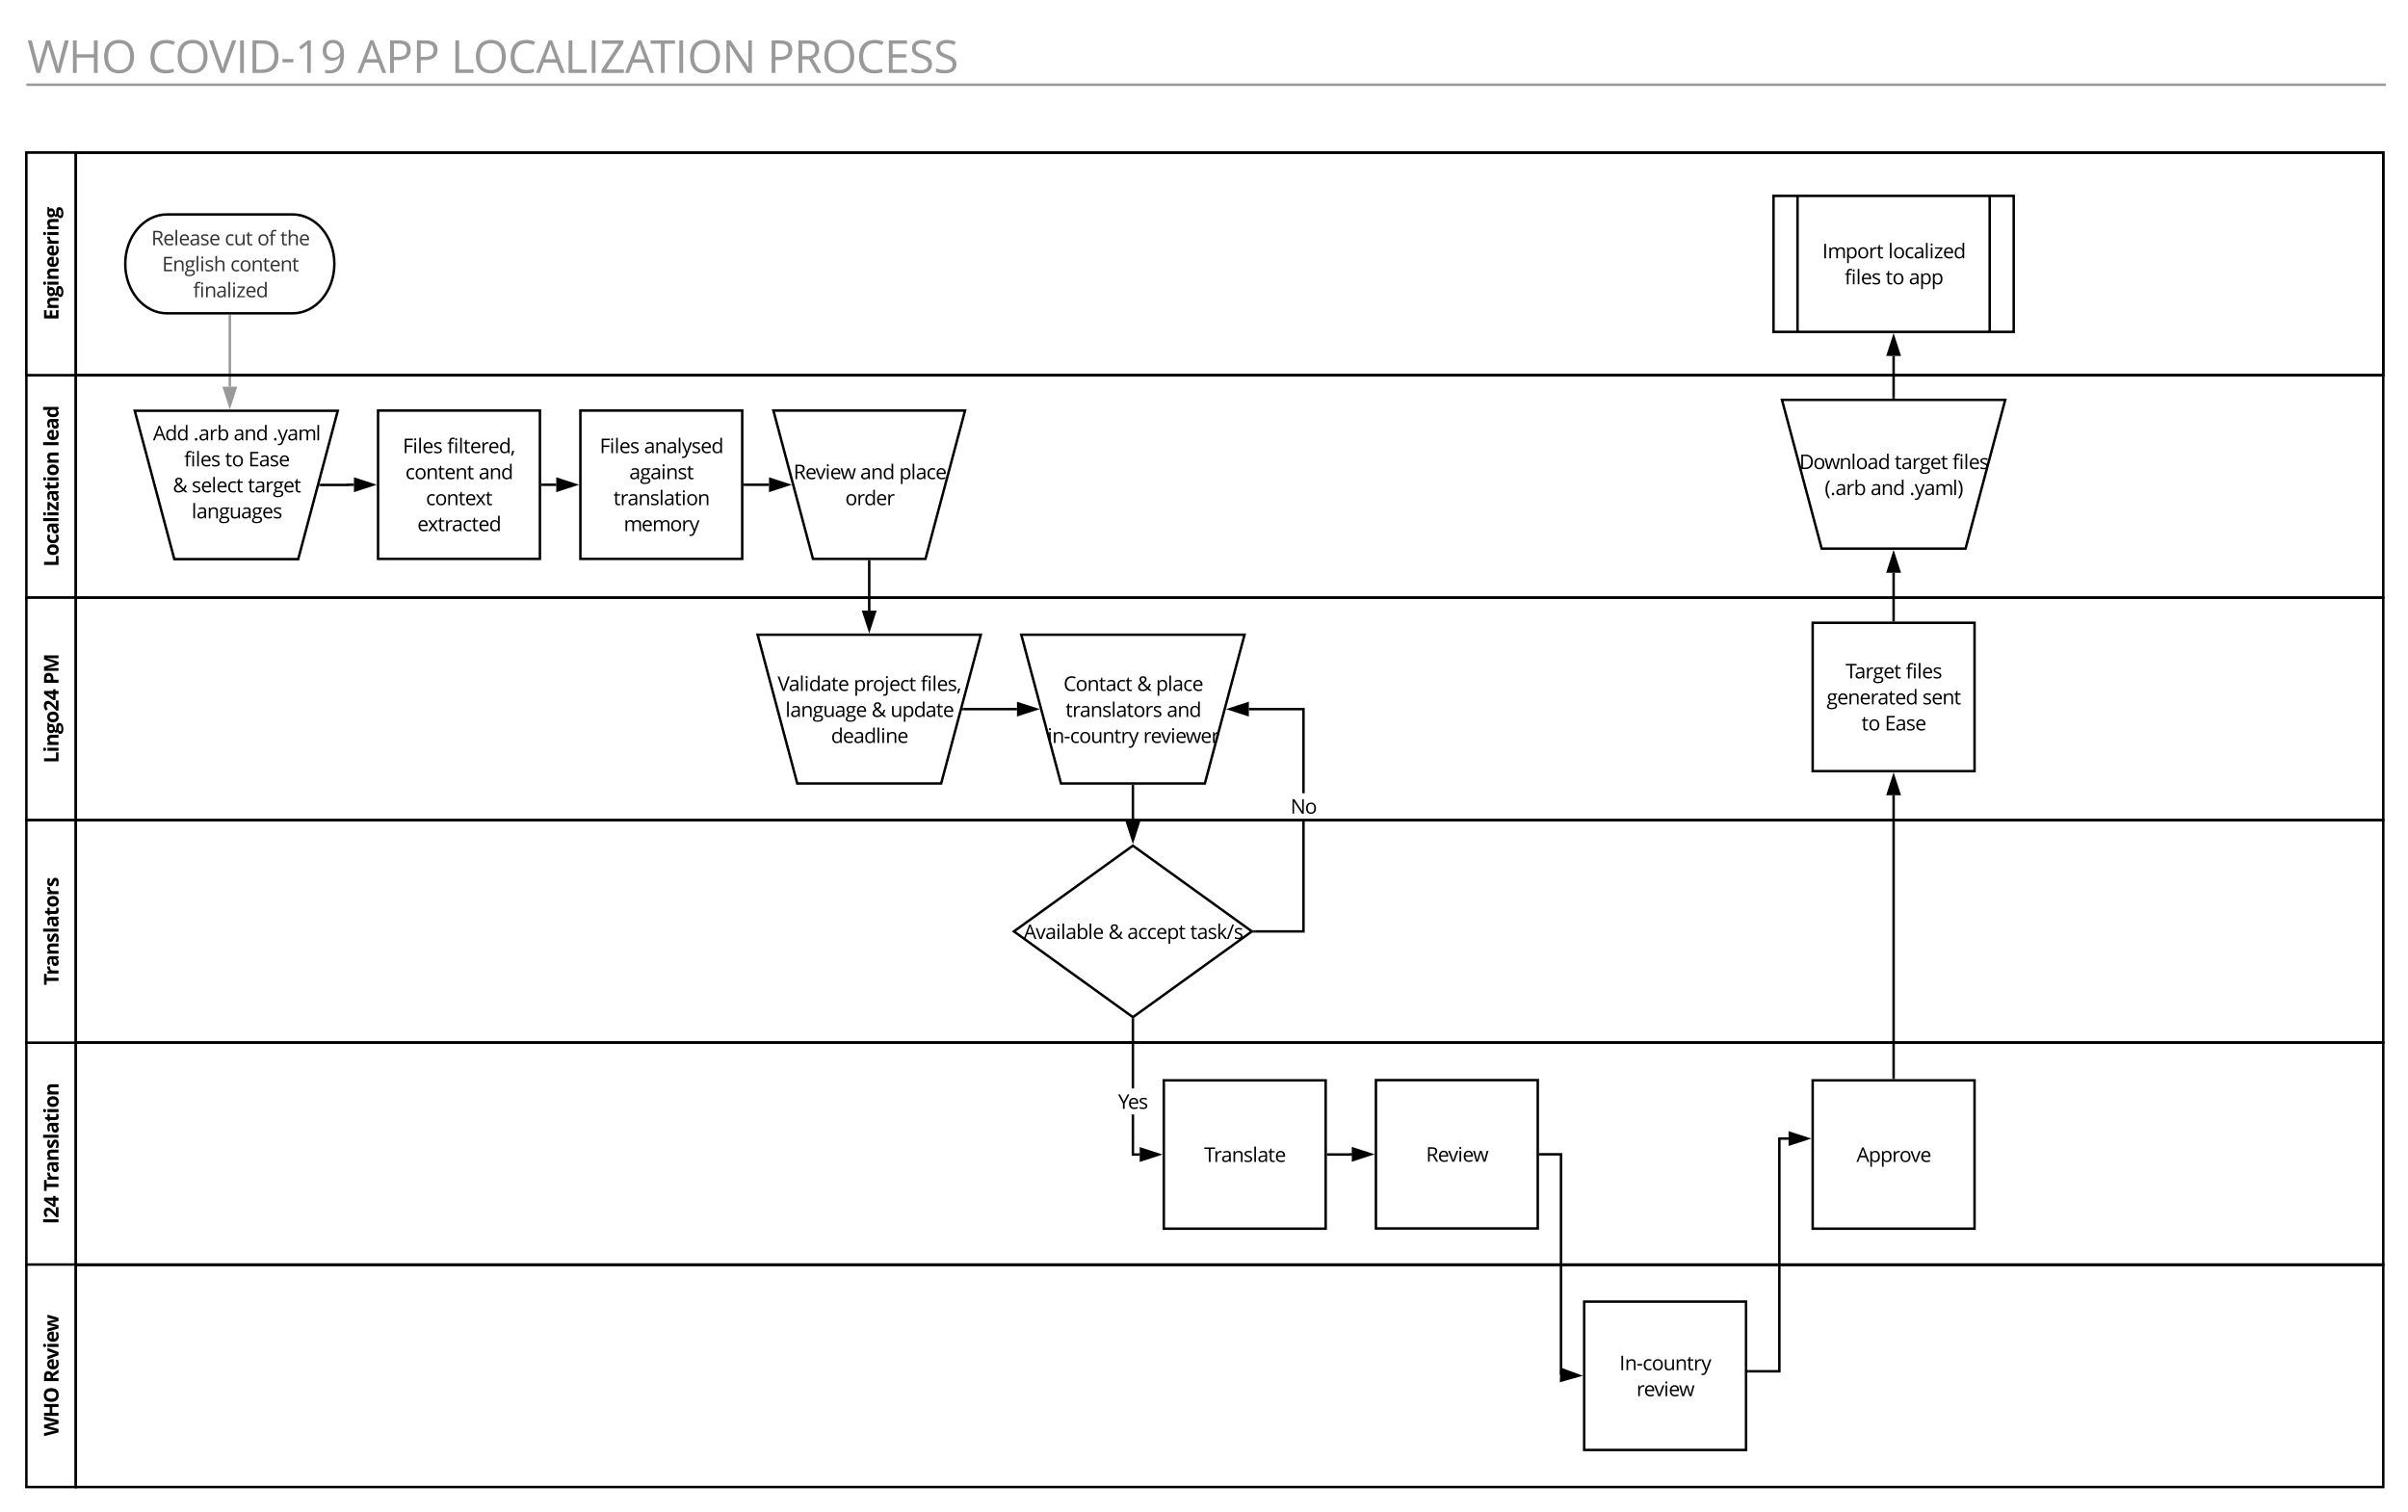 <svg xmlns="http://www.w3.org/2000/svg" xmlns:xlink="http://www.w3.org/1999/xlink" xmlns:lucid="lucid" width="1947.67" height="1222.95"><g transform="translate(-38.667 -16.532)" lucid:page-tab-id="0_0"><path d="M0 0h2039.17v1575.72H0z" fill="#fff"/><path d="M224.56 272v57.33" stroke="#999" stroke-width="2" fill="none"/><path d="M225.56 272.03h-2V271h2z" fill="#999"/><path d="M224.56 344.6l-4.64-14.27h9.27z" stroke="#999" stroke-width="2" fill="#999"/><path d="M60.67 36.53h848v49.1h-848z" fill="none"/><use xlink:href="#a" transform="matrix(1,0,0,1,60.667,36.532) translate(0 38.984)"/><use xlink:href="#b" transform="matrix(1,0,0,1,60.667,36.532) translate(97.401 38.984)"/><use xlink:href="#c" transform="matrix(1,0,0,1,60.667,36.532) translate(267.105 38.984)"/><use xlink:href="#d" transform="matrix(1,0,0,1,60.667,36.532) translate(342.682 38.984)"/><use xlink:href="#e" transform="matrix(1,0,0,1,60.667,36.532) translate(598.523 38.984)"/><path d="M61 85.08h1906.5M61.03 85.08H60M1967.46 85.08h1.03" stroke="#999" stroke-width="2" fill="none"/><path d="M275.3 190c18.67 0 33.8 17.9 33.8 40s-15.13 40-33.8 40H173.8c-18.68 0-33.82-17.9-33.82-40s15.14-40 33.82-40z" stroke="#000" stroke-width="2" fill="#fff"/><use xlink:href="#f" transform="matrix(1,0,0,1,145,195) translate(16.042 19.955)"/><use xlink:href="#g" transform="matrix(1,0,0,1,145,195) translate(75.474 19.955)"/><use xlink:href="#h" transform="matrix(1,0,0,1,145,195) translate(101.777 19.955)"/><use xlink:href="#i" transform="matrix(1,0,0,1,145,195) translate(120.355 19.955)"/><use xlink:href="#j" transform="matrix(1,0,0,1,145,195) translate(24.781 40.993)"/><use xlink:href="#k" transform="matrix(1,0,0,1,145,195) translate(79.996 40.993)"/><use xlink:href="#l" transform="matrix(1,0,0,1,145,195) translate(49.805 62.031)"/><path d="M147.66 348.83h164.2l-32 120h-100.2z" stroke="#000" stroke-width="2" fill="#fff"/><use xlink:href="#m" transform="matrix(1,0,0,1,152.664,353.828) translate(9.737 18.918)"/><use xlink:href="#n" transform="matrix(1,0,0,1,152.664,353.828) translate(42.459 18.918)"/><use xlink:href="#o" transform="matrix(1,0,0,1,152.664,353.828) translate(74.947 18.918)"/><use xlink:href="#p" transform="matrix(1,0,0,1,152.664,353.828) translate(106.499 18.918)"/><use xlink:href="#q" transform="matrix(1,0,0,1,152.664,353.828) translate(34.942 39.955)"/><use xlink:href="#r" transform="matrix(1,0,0,1,152.664,353.828) translate(68.041 39.955)"/><use xlink:href="#s" transform="matrix(1,0,0,1,152.664,353.828) translate(86.838 39.955)"/><use xlink:href="#t" transform="matrix(1,0,0,1,152.664,353.828) translate(25.747 60.993)"/><use xlink:href="#u" transform="matrix(1,0,0,1,152.664,353.828) translate(41.037 60.993)"/><use xlink:href="#v" transform="matrix(1,0,0,1,152.664,353.828) translate(86.469 60.993)"/><use xlink:href="#w" transform="matrix(1,0,0,1,152.664,353.828) translate(40.992 82.031)"/><use xlink:href="#x" transform="matrix(1,0,0,1,152.664,353.828) translate(77.5 103.068)"/><path d="M100 320H60V140h40z" stroke="#000" stroke-width="2" fill="#fff"/><path d="M100 140h1866.33v180H100z" stroke="#000" stroke-width="2" fill="none"/><use xlink:href="#y" transform="matrix(-1.8369701987210297e-16,-1,1,-1.8369701987210297e-16,60,320) translate(51.229 25.993)"/><use xlink:href="#z" transform="matrix(-1.8369701987210297e-16,-1,1,-1.8369701987210297e-16,60,320) translate(94.013 25.993)"/><path d="M100 500H60V320h40z" stroke="#000" stroke-width="2" fill="#fff"/><path d="M100 320h1866.33v180H100z" stroke="#000" stroke-width="2" fill="none"/><use xlink:href="#A" transform="matrix(-1.8369701987210297e-16,-1,1,-1.8369701987210297e-16,60,500) translate(25.02 25.993)"/><use xlink:href="#B" transform="matrix(-1.8369701987210297e-16,-1,1,-1.8369701987210297e-16,60,500) translate(122.032 25.993)"/><path d="M100 680H60V500h40z" stroke="#000" stroke-width="2" fill="#fff"/><path d="M100 500h1866.33v180H100z" stroke="#000" stroke-width="2" fill="none"/><use xlink:href="#C" transform="matrix(-1.8369701987210297e-16,-1,1,-1.8369701987210297e-16,60,680) translate(46.099 25.993)"/><use xlink:href="#D" transform="matrix(-1.8369701987210297e-16,-1,1,-1.8369701987210297e-16,60,680) translate(109.635 25.993)"/><path d="M100 320H60V140h40z" stroke="#000" stroke-width="2" fill="#fff"/><path d="M100 140h1866.33v180H100z" stroke="#000" stroke-width="2" fill="none"/><use xlink:href="#E" transform="matrix(-1.8369701987210297e-16,-1,1,-1.8369701987210297e-16,60,320) translate(44.368 25.993)"/><path d="M100 1039.83H60v-180h40z" stroke="#000" stroke-width="2" fill="#fff"/><path d="M100 859.83h1866.33v180H100z" stroke="#000" stroke-width="2" fill="none"/><use xlink:href="#F" transform="matrix(-1.8369701987210297e-16,-1,1,-1.8369701987210297e-16,60,1039.828) translate(33.204 25.993)"/><use xlink:href="#G" transform="matrix(-1.8369701987210297e-16,-1,1,-1.8369701987210297e-16,60,1039.828) translate(59.567 25.993)"/><path d="M651.44 530H832l-32.1 120.34H683.53z" stroke="#000" stroke-width="2" fill="#fff"/><use xlink:href="#H" transform="matrix(1,0,0,1,656.438,535) translate(11.227 40.455)"/><use xlink:href="#I" transform="matrix(1,0,0,1,656.438,535) translate(72.711 40.455)"/><use xlink:href="#J" transform="matrix(1,0,0,1,656.438,535) translate(126.9 40.455)"/><use xlink:href="#K" transform="matrix(1,0,0,1,656.438,535) translate(17.461 61.493)"/><use xlink:href="#L" transform="matrix(1,0,0,1,656.438,535) translate(87.122 61.493)"/><use xlink:href="#M" transform="matrix(1,0,0,1,656.438,535) translate(102.412 61.493)"/><use xlink:href="#N" transform="matrix(1,0,0,1,656.438,535) translate(54.423 82.531)"/><path d="M864.72 530h180.56l-32.1 120.34H896.83z" stroke="#000" stroke-width="2" fill="#fff"/><use xlink:href="#O" transform="matrix(1,0,0,1,869.724,535) translate(29.149 40.455)"/><use xlink:href="#L" transform="matrix(1,0,0,1,869.724,535) translate(88.574 40.455)"/><use xlink:href="#P" transform="matrix(1,0,0,1,869.724,535) translate(103.864 40.455)"/><use xlink:href="#Q" transform="matrix(1,0,0,1,869.724,535) translate(30.798 61.493)"/><use xlink:href="#R" transform="matrix(1,0,0,1,869.724,535) translate(112.663 61.493)"/><use xlink:href="#S" transform="matrix(1,0,0,1,869.724,535) translate(16.043 82.531)"/><use xlink:href="#T" transform="matrix(1,0,0,1,869.724,535) translate(93.609 82.531)"/><path d="M980 890.48h130.92v120H980z" stroke="#000" stroke-width="2" fill="#fff"/><use xlink:href="#U" transform="matrix(1,0,0,1,985,895.485) translate(27.582 60.993)"/><path d="M1151.56 890.3h130.9v120h-130.9z" stroke="#000" stroke-width="2" fill="#fff"/><use xlink:href="#V" transform="matrix(1,0,0,1,1156.557,895.313) translate(35.536 60.993)"/><path d="M1320 1069.48h130.92v120H1320z" stroke="#000" stroke-width="2" fill="#fff"/><use xlink:href="#W" transform="matrix(1,0,0,1,1325,1074.485) translate(23.524 50.474)"/><use xlink:href="#X" transform="matrix(1,0,0,1,1325,1074.485) translate(37.313 71.512)"/><path d="M100 1219.48H60v-180h40z" stroke="#000" stroke-width="2" fill="#fff"/><path d="M100 1039.48h1866.33v180H100z" stroke="#000" stroke-width="2" fill="none"/><use xlink:href="#Y" transform="matrix(-1.8369701987210297e-16,-1,1,-1.8369701987210297e-16,60,1219.485) translate(41.189 25.993)"/><use xlink:href="#Z" transform="matrix(-1.8369701987210297e-16,-1,1,-1.8369701987210297e-16,60,1219.485) translate(84.252 25.993)"/><path d="M1504.82 890.48h130.92v120h-130.92z" stroke="#000" stroke-width="2" fill="#fff"/><use xlink:href="#aa" transform="matrix(1,0,0,1,1509.82,895.485) translate(30.433 60.993)"/><path d="M741.72 470.66v39.84" stroke="#000" stroke-width="2" fill="none"/><path d="M742.72 470.68h-2v-1.02h2z"/><path d="M741.72 525.76l-4.64-14.26h9.27z" stroke="#000" stroke-width="2"/><path d="M817.98 590.17h43.25" stroke="#000" stroke-width="2" fill="none"/><path d="M818 591.17h-1.28l.53-2h.76z"/><path d="M876.5 590.17l-14.27 4.64v-9.26z" stroke="#000" stroke-width="2"/><path d="M1112.92 950.48h18.32v-.17h.8" stroke="#000" stroke-width="2" fill="none"/><path d="M1112.94 951.48h-1.02v-2h1.02z"/><path d="M1147.32 950.3l-14.27 4.65v-9.27z" stroke="#000" stroke-width="2"/><path d="M1284.47 950.3h16.77v178.45" stroke="#000" stroke-width="2" fill="none"/><path d="M1284.5 951.3h-1.03v-2h1.03z"/><path d="M1315.77 1129.35l-14.45 4.04.4-9.27z" stroke="#000" stroke-width="2"/><path d="M1452.92 1125.84h24.95V937.58h7.45" stroke="#000" stroke-width="2" fill="none"/><path d="M1452.94 1126.84h-1.02v-2h1.02z"/><path d="M1500.58 937.58l-14.26 4.64v-9.27z" stroke="#000" stroke-width="2"/><path d="M1504.82 520.34h130.92v120h-130.92z" stroke="#000" stroke-width="2" fill="#fff"/><use xlink:href="#ab" transform="matrix(1,0,0,1,1509.82,525.343) translate(21.631 39.955)"/><use xlink:href="#ac" transform="matrix(1,0,0,1,1509.82,525.343) translate(70.283 39.955)"/><use xlink:href="#ad" transform="matrix(1,0,0,1,1509.82,525.343) translate(6.28 60.993)"/><use xlink:href="#ae" transform="matrix(1,0,0,1,1509.82,525.343) translate(83.748 60.993)"/><use xlink:href="#r" transform="matrix(1,0,0,1,1509.82,525.343) translate(34.491 82.031)"/><use xlink:href="#af" transform="matrix(1,0,0,1,1509.82,525.343) translate(53.289 82.031)"/><path d="M1570.28 888.48V659.85" stroke="#000" stroke-width="2" fill="none"/><path d="M1571.28 889.48h-2v-1.02h2z"/><path d="M1570.28 644.58l4.63 14.27h-9.26z" stroke="#000" stroke-width="2"/><path d="M1480 340h180.56l-32.1 120.34H1512.1z" stroke="#000" stroke-width="2" fill="#fff"/><g><use xlink:href="#ag" transform="matrix(1,0,0,1,1485,345) translate(9.013 50.974)"/><use xlink:href="#ah" transform="matrix(1,0,0,1,1485,345) translate(86.103 50.974)"/><use xlink:href="#ac" transform="matrix(1,0,0,1,1485,345) translate(132.901 50.974)"/><use xlink:href="#ai" transform="matrix(1,0,0,1,1485,345) translate(29.527 72.012)"/><use xlink:href="#o" transform="matrix(1,0,0,1,1485,345) translate(66.586 72.012)"/><use xlink:href="#aj" transform="matrix(1,0,0,1,1485,345) translate(98.138 72.012)"/></g><path d="M1570.28 518.34v-38.5" stroke="#000" stroke-width="2" fill="none"/><path d="M1571.28 519.34h-2v-1.02h2z"/><path d="M1570.28 464.58l4.63 14.27h-9.26z" stroke="#000" stroke-width="2"/><path d="M297.9 408.83h22.27v-.17h4.78" stroke="#000" stroke-width="2" fill="none"/><path d="M297.92 409.83h-1.3l.54-2h.76z"/><path d="M340.2 408.66l-14.25 4.63V404z" stroke="#000" stroke-width="2"/><path d="M344.45 348.66h130.92v120H344.45z" stroke="#000" stroke-width="2" fill="#fff"/><g><use xlink:href="#ak" transform="matrix(1,0,0,1,349.448,353.657) translate(15.038 29.437)"/><use xlink:href="#al" transform="matrix(1,0,0,1,349.448,353.657) translate(50.875 29.437)"/><use xlink:href="#am" transform="matrix(1,0,0,1,349.448,353.657) translate(17.112 50.474)"/><use xlink:href="#R" transform="matrix(1,0,0,1,349.448,353.657) translate(76.348 50.474)"/><use xlink:href="#an" transform="matrix(1,0,0,1,349.448,353.657) translate(33.737 71.512)"/><use xlink:href="#ao" transform="matrix(1,0,0,1,349.448,353.657) translate(26.782 92.549)"/></g><path d="M508.1 348.66H639v120H508.1z" stroke="#000" stroke-width="2" fill="#fff"/><g><use xlink:href="#ak" transform="matrix(1,0,0,1,513.095,353.657) translate(10.652 29.437)"/><use xlink:href="#ap" transform="matrix(1,0,0,1,513.095,353.657) translate(46.489 29.437)"/><use xlink:href="#aq" transform="matrix(1,0,0,1,513.095,353.657) translate(34.571 50.474)"/><use xlink:href="#ar" transform="matrix(1,0,0,1,513.095,353.657) translate(21.717 71.512)"/><use xlink:href="#as" transform="matrix(1,0,0,1,513.095,353.657) translate(30.086 92.549)"/></g><path d="M477.37 408.66h11.22" stroke="#000" stroke-width="2" fill="none"/><path d="M477.4 409.66h-1.03v-2h1.02z"/><path d="M503.86 408.66l-14.27 4.63V404z" stroke="#000" stroke-width="2"/><path d="M1570.28 338v-33.5" stroke="#000" stroke-width="2" fill="none"/><path d="M1571.28 339h-2v-1.03h2z"/><path d="M1570.28 289.24l4.63 14.26h-9.26z" stroke="#000" stroke-width="2"/><path d="M1473.14 175h194.28v110h-194.28z" stroke="#000" stroke-width="2" fill="#fff"/><path d="M1492.57 175v110M1648 175v110" stroke="#000" stroke-width="2" fill="none"/><g><use xlink:href="#at" transform="matrix(1,0,0,1,1502.424,180) translate(10.197 45.474)"/><use xlink:href="#au" transform="matrix(1,0,0,1,1502.424,180) translate(63.444 45.474)"/><use xlink:href="#q" transform="matrix(1,0,0,1,1502.424,180) translate(28.289 66.512)"/><use xlink:href="#r" transform="matrix(1,0,0,1,1502.424,180) translate(61.388 66.512)"/><use xlink:href="#av" transform="matrix(1,0,0,1,1502.424,180) translate(80.186 66.512)"/></g><path d="M641 408.66h19.68" stroke="#000" stroke-width="2" fill="none"/><path d="M641.04 409.66H640v-2h1.04z"/><path d="M675.94 408.66l-14.26 4.63V404z" stroke="#000" stroke-width="2"/><path d="M664.22 348.66h155l-32 120h-91z" stroke="#000" stroke-width="2" fill="#fff"/><g><use xlink:href="#aw" transform="matrix(1,0,0,1,669.216,353.657) translate(11.26 50.474)"/><use xlink:href="#o" transform="matrix(1,0,0,1,669.216,353.657) translate(65.2 50.474)"/><use xlink:href="#P" transform="matrix(1,0,0,1,669.216,353.657) translate(96.753 50.474)"/><use xlink:href="#ax" transform="matrix(1,0,0,1,669.216,353.657) translate(53.116 71.512)"/></g><path d="M100 860H60V680h40z" stroke="#000" stroke-width="2" fill="#fff"/><path d="M100 680h1866.33v180H100z" stroke="#000" stroke-width="2" fill="none"/><g><use xlink:href="#ay" transform="matrix(-1.8369701987210297e-16,-1,1,-1.8369701987210297e-16,60,860) translate(46.473 25.993)"/></g><path d="M955 652.34v28.55" stroke="#000" stroke-width="2" fill="none"/><path d="M956 652.37h-2v-1.03h2z"/><path d="M955 696.16l-4.63-14.27h9.27z" stroke="#000" stroke-width="2"/><path d="M955 700.63l96.25 69.37L955 839.37 858.75 770z" stroke="#000" stroke-width="2" fill="#fff"/><g><use xlink:href="#az" transform="matrix(1,0,0,1,863.751,705.626) translate(2.839 70.493)"/><use xlink:href="#L" transform="matrix(1,0,0,1,863.751,705.626) translate(71.405 70.493)"/><use xlink:href="#aA" transform="matrix(1,0,0,1,863.751,705.626) translate(86.695 70.493)"/><use xlink:href="#aB" transform="matrix(1,0,0,1,863.751,705.626) translate(137.596 70.493)"/></g><path d="M956 949.48h4.5v2H954v-33.42h2zm0-52.45h-2V841.6h2z"/><path d="M956 841.63h-2v-1.74l1 .7 1-.7zM975.76 950.48l-14.26 4.64v-9.27z"/><path d="M979 950.48l-18.5 6.02v-12.03zm-16.5 3.26l10.03-3.26-10.03-3.25z"/><g><use xlink:href="#aC" transform="matrix(1,0,0,1,943.043,897.025) translate(0 16.512)"/></g><path d="M1093.96 771h-40v-2h38v-89.74h2zm0-112.78h-2v-67.05h-43.2v-2h45.2z"/><path d="M1054 771h-2.42l1.38-1-1.38-1h2.4zM1047.77 594.8l-14.26-4.63 14.27-4.63z"/><path d="M1048.77 596.18l-18.5-6 18.5-6.02zm-12.03-6l10.03 3.25v-6.52z"/><g><use xlink:href="#aD" transform="matrix(1,0,0,1,1082.476,658.22) translate(0 16.512)"/></g><defs><path fill="#999" d="M1477 0h-168c-114-383-232-756-342-1143-19-66-26-106-27-119-15 88-39 184-70 289L584 0H416L27-1462h180l231 903c32 127 55 241 70 344 18-122 46-241 80-358l262-889h180l275 897c32 103 59 220 81 350 13-95 37-210 72-346l230-901h180" id="aE"/><path fill="#999" d="M1311 0h-170v-688H371V0H201v-1462h170v622h770v-622h170V0" id="aF"/><path fill="#999" d="M801-1485c433 0 669 306 669 752S1232 20 799 20c-445 0-674-297-674-755 0-456 232-750 676-750zm0 152c-345 0-496 236-496 600 0 367 148 604 494 604 348 0 491-235 491-604 0-366-143-600-489-600" id="aG"/><g id="a"><use transform="matrix(0.018,0,0,0.018,0,0)" xlink:href="#aE"/><use transform="matrix(0.018,0,0,0.018,33.371,0)" xlink:href="#aF"/><use transform="matrix(0.018,0,0,0.018,59.965,0)" xlink:href="#aG"/></g><path fill="#999" d="M125-733c6-459 248-750 704-750 153 0 287 28 402 84l-72 146c-111-52-221-78-332-78-334-1-520 251-520 600 0 361 171 600 518 600 102 0 218-18 349-55v149C1073 1 948 20 799 20c-445 1-680-294-674-753" id="aH"/><path fill="#999" d="M1036-1462h183L692 0H524L0-1462h180l336 946c39 109 69 214 92 317 24-108 55-216 94-323" id="aI"/><path fill="#999" d="M201 0v-1462h170V0H201" id="aJ"/><path fill="#999" d="M649-1462c450-4 719 268 719 717 0 484-276 748-762 745H201v-1462h448zM578-147c400 1 610-197 610-592 1-379-192-576-570-576H371v1168h207" id="aK"/><path fill="#999" d="M84-473v-152h491v152H84" id="aL"/><path fill="#999" d="M715 0H553c4-427-9-874 8-1288-79 77-94 81-285 239l-88-114 387-299h140V0" id="aM"/><path fill="#999" d="M106-991c0-291 181-498 463-492 348 8 492 281 492 645 0 572-221 858-664 858-77 0-139-7-184-20v-143c53 17 114 26 182 26 356 0 482-232 496-604h-12c-67 103-189 169-351 170-262 2-422-172-422-440zm787 35c0-214-113-380-324-385-199-4-300 142-299 348 1 191 96 313 291 309 180-3 332-102 332-272" id="aN"/><g id="b"><use transform="matrix(0.018,0,0,0.018,0,0)" xlink:href="#aH"/><use transform="matrix(0.018,0,0,0.018,22.018,0)" xlink:href="#aG"/><use transform="matrix(0.018,0,0,0.018,49.739,0)" xlink:href="#aI"/><use transform="matrix(0.018,0,0,0.018,71.194,0)" xlink:href="#aJ"/><use transform="matrix(0.018,0,0,0.018,81.244,0)" xlink:href="#aK"/><use transform="matrix(0.018,0,0,0.018,107.522,0)" xlink:href="#aL"/><use transform="matrix(0.018,0,0,0.018,119.12,0)" xlink:href="#aM"/><use transform="matrix(0.018,0,0,0.018,139.73,0)" xlink:href="#aN"/></g><path fill="#999" d="M1120 0L938-465H352L172 0H0l578-1468h143L1296 0h-176zM885-618c-81-228-168-420-238-664-57 230-159 449-235 664h473" id="aO"/><path fill="#999" d="M1128-1036c0 321-241 464-585 461H371V0H201v-1462h379c365 0 548 142 548 426zm-176 8c0-218-150-286-391-287H371v594h153c270-3 428-62 428-307" id="aP"/><g id="c"><use transform="matrix(0.018,0,0,0.018,0,0)" xlink:href="#aO"/><use transform="matrix(0.018,0,0,0.018,22.81,0)" xlink:href="#aP"/><use transform="matrix(0.018,0,0,0.018,44.512,0)" xlink:href="#aP"/></g><path fill="#999" d="M201 0v-1462h170v1308h645V0H201" id="aQ"/><path fill="#999" d="M1087 0H82v-133l776-1176H106v-153h959v133L289-154h798V0" id="aR"/><path fill="#999" d="M651 0H481v-1311H18v-151h1096v151H651V0" id="aS"/><path fill="#999" d="M1198-240c-25-390-10-810-14-1222h159V0h-194L350-1227h-8c30 405 10 805 16 1227H201v-1462h192l797 1222h8" id="aT"/><g id="d"><use transform="matrix(0.018,0,0,0.018,0,0)" xlink:href="#aQ"/><use transform="matrix(0.018,0,0,0.018,17.988,0)" xlink:href="#aG"/><use transform="matrix(0.018,0,0,0.018,46.061,0)" xlink:href="#aH"/><use transform="matrix(0.018,0,0,0.018,68.8,0)" xlink:href="#aO"/><use transform="matrix(0.018,0,0,0.018,91.611,0)" xlink:href="#aQ"/><use transform="matrix(0.018,0,0,0.018,110.32,0)" xlink:href="#aJ"/><use transform="matrix(0.018,0,0,0.018,120.37,0)" xlink:href="#aR"/><use transform="matrix(0.018,0,0,0.018,140.945,0)" xlink:href="#aO"/><use transform="matrix(0.018,0,0,0.018,161.238,0)" xlink:href="#aS"/><use transform="matrix(0.018,0,0,0.018,181.18,0)" xlink:href="#aJ"/><use transform="matrix(0.018,0,0,0.018,191.23,0)" xlink:href="#aG"/><use transform="matrix(0.018,0,0,0.018,219.302,0)" xlink:href="#aT"/></g><path fill="#999" d="M602-1462c329 0 526 109 526 413 0 193-98 324-294 392L1231 0h-201L676-608H371V0H201v-1462h401zm350 422c0-215-129-271-360-273H371v559h233c223 0 348-78 348-286" id="aU"/><path fill="#999" d="M1016 0H201v-1462h815v151H371v471h606v150H371v538h645V0" id="aV"/><path fill="#999" d="M584-1331c-162 0-287 69-287 219 0 118 43 164 123 214 44 28 112 56 203 89 153 55 259 113 317 176s86 144 86 244c-1 276-228 409-520 409-173 0-307-22-400-67v-164c109 46 257 81 406 82 199 1 342-68 342-244 0-120-47-164-132-214-47-28-121-58-218-93-136-49-234-106-292-173s-87-154-87-261c-1-239 209-369 463-369 145 0 279 27 401 80l-53 148c-121-51-238-76-352-76" id="aW"/><g id="e"><use transform="matrix(0.018,0,0,0.018,0,0)" xlink:href="#aP"/><use transform="matrix(0.018,0,0,0.018,21.701,0)" xlink:href="#aU"/><use transform="matrix(0.018,0,0,0.018,43.984,0)" xlink:href="#aG"/><use transform="matrix(0.018,0,0,0.018,72.057,0)" xlink:href="#aH"/><use transform="matrix(0.018,0,0,0.018,94.796,0)" xlink:href="#aV"/><use transform="matrix(0.018,0,0,0.018,114.843,0)" xlink:href="#aW"/><use transform="matrix(0.018,0,0,0.018,134.626,0)" xlink:href="#aW"/></g><path fill="#333" d="M602-1462c329 0 526 109 526 413 0 193-98 324-294 392L1231 0h-201L676-608H371V0H201v-1462h401zm350 422c0-215-129-271-360-273H371v559h233c223 0 348-78 348-286" id="aX"/><path fill="#333" d="M995-51C878-2 799 19 639 20c-329 2-524-221-524-559 0-326 172-577 481-577 278 0 451 210 446 493v105H287c4 242 121 392 358 393 118 0 235-25 350-74v148zM864-653c2-195-85-324-270-324-190 0-288 139-303 324h573" id="aY"/><path fill="#333" d="M342 0H176v-1556h166V0" id="aZ"/><path fill="#333" d="M588-1114c260 0 384 106 385 366V0H850l-33-156h-8C708-34 639 17 442 20 231 23 94-94 94-303c0-221 177-337 531-348l186-6c11-203-40-320-233-320-91 0-195 28-310 84l-51-127c97-53 229-94 371-94zM268-301c-1 123 81 184 207 184 203 0 334-120 332-323v-99c-257 14-539-7-539 238" id="ba"/><path fill="#333" d="M502-977c-130 0-238 32-238 139 0 75 39 101 95 134 33 19 97 46 192 81 130 48 217 95 263 143s69 108 69 181C883-73 695 20 449 20 304 20 190-3 109-49v-154c91 47 216 86 344 86 149 0 270-36 270-168 0-43-21-76-55-109-56-55-367-158-434-208-74-55-128-109-128-225 0-327 490-342 754-217l-59 135c-110-45-210-68-299-68" id="bb"/><g id="f"><use transform="matrix(0.008,0,0,0.008,0,0)" xlink:href="#aX"/><use transform="matrix(0.008,0,0,0.008,9.55,0)" xlink:href="#aY"/><use transform="matrix(0.008,0,0,0.008,18.217,0)" xlink:href="#aZ"/><use transform="matrix(0.008,0,0,0.008,22.124,0)" xlink:href="#aY"/><use transform="matrix(0.008,0,0,0.008,30.791,0)" xlink:href="#ba"/><use transform="matrix(0.008,0,0,0.008,39.382,0)" xlink:href="#bb"/><use transform="matrix(0.008,0,0,0.008,46.752,0)" xlink:href="#aY"/></g><path fill="#333" d="M287-543c-1 247 91 418 323 418 91 0 185-20 281-59v147C818 1 725 20 614 20c-329 0-499-221-499-561 0-349 172-575 510-575 96 0 221 26 282 57l-51 141c-61-25-157-50-235-51-223 0-334 142-334 426" id="bc"/><path fill="#333" d="M563 20c-271 0-399-123-399-399v-717h168v711c1 177 76 266 252 266 250 0 331-135 331-401v-576h166V0H944l-24-147h-9C848-44 724 20 563 20" id="bd"/><path fill="#333" d="M354-322c-2 123 60 204 176 205 51 1 114-10 150-20v127C647 7 557 20 506 20 294 20 188-92 188-315v-652H31v-80l157-69 70-234h96v254h318v129H354v645" id="be"/><g id="g"><use transform="matrix(0.008,0,0,0.008,0,0)" xlink:href="#bc"/><use transform="matrix(0.008,0,0,0.008,7.355,0)" xlink:href="#bd"/><use transform="matrix(0.008,0,0,0.008,16.836,0)" xlink:href="#be"/></g><path fill="#333" d="M621-1116c316 0 501 239 501 567 0 339-180 575-508 569S119-212 115-549c-4-339 178-567 506-567zm-5 141c-239 0-329 168-329 426 0 255 93 430 331 430s332-174 332-430-95-426-334-426" id="bf"/><path fill="#333" d="M575-1430c-169 0-190 146-184 334h279v129H391V0H225v-967H29v-75l196-60c-15-299 97-465 353-465 58 0 126 12 204 35l-43 133c-64-21-119-31-164-31" id="bg"/><g id="h"><use transform="matrix(0.008,0,0,0.008,0,0)" xlink:href="#bf"/><use transform="matrix(0.008,0,0,0.008,9.331,0)" xlink:href="#bg"/></g><path fill="#333" d="M690-1114c271 2 402 123 402 399V0H926v-709c-1-177-76-266-252-266-251 0-332 135-332 402V0H176v-1556h166c-4 200 8 426-8 612h10c61-100 187-171 346-170" id="bh"/><g id="i"><use transform="matrix(0.008,0,0,0.008,0,0)" xlink:href="#be"/><use transform="matrix(0.008,0,0,0.008,5.454,0)" xlink:href="#bh"/><use transform="matrix(0.008,0,0,0.008,14.935,0)" xlink:href="#aY"/></g><path fill="#333" d="M1016 0H201v-1462h815v151H371v471h606v150H371v538h645V0" id="bi"/><path fill="#333" d="M694-1116c270 0 399 125 398 401V0H926v-709c-1-177-76-266-252-266-250 0-332 133-332 400V0H176v-1096h135l27 150h8c62-101 190-170 348-170" id="bj"/><path fill="#333" d="M125-741c0-247 161-377 414-375 57 0 109 7 155 20h379v105l-203 24c37 48 72 129 72 219 0 255-227 390-504 345-71 37-106 84-106 141 0 78 66 88 164 88h194c219-1 369 87 369 293 0 121-49 213-146 277s-239 96-426 96c-250 0-448-83-448-306C39 36 147-58 283-86c-52-23-102-79-99-152 4-104 57-143 133-192-107-42-192-164-192-311zM438-25c-143-1-242 70-239 209s131 181 290 181c139 0 242-21 309-63s101-98 101-169c0-147-88-158-262-158H438zm94-970c-158 0-243 88-243 250 0 153 93 233 246 233 162 0 243-79 243-236 0-165-82-247-246-247" id="bk"/><path fill="#333" d="M342 0H176v-1096h166V0zm-82-1282c-61 0-98-43-98-111 0-69 36-110 98-110 59 0 98 43 98 110s-39 111-98 111" id="bl"/><g id="j"><use transform="matrix(0.008,0,0,0.008,0,0)" xlink:href="#bi"/><use transform="matrix(0.008,0,0,0.008,8.592,0)" xlink:href="#bj"/><use transform="matrix(0.008,0,0,0.008,18.073,0)" xlink:href="#bk"/><use transform="matrix(0.008,0,0,0.008,26.537,0)" xlink:href="#aZ"/><use transform="matrix(0.008,0,0,0.008,30.444,0)" xlink:href="#bl"/><use transform="matrix(0.008,0,0,0.008,34.351,0)" xlink:href="#bb"/><use transform="matrix(0.008,0,0,0.008,41.721,0)" xlink:href="#bh"/></g><g id="k"><use transform="matrix(0.008,0,0,0.008,0,0)" xlink:href="#bc"/><use transform="matrix(0.008,0,0,0.008,7.355,0)" xlink:href="#bf"/><use transform="matrix(0.008,0,0,0.008,16.685,0)" xlink:href="#bj"/><use transform="matrix(0.008,0,0,0.008,26.167,0)" xlink:href="#be"/><use transform="matrix(0.008,0,0,0.008,31.621,0)" xlink:href="#aY"/><use transform="matrix(0.008,0,0,0.008,40.288,0)" xlink:href="#bj"/><use transform="matrix(0.008,0,0,0.008,49.769,0)" xlink:href="#be"/></g><path fill="#333" d="M877 0H82v-113l598-854H119v-129h743v129L272-129h605V0" id="bm"/><path fill="#333" d="M115-545c0-330 146-571 454-571 149 0 263 54 342 162h13c-20-185-8-401-11-602h166V0H944l-22-147h-9C836-36 722 20 569 20c-309 0-454-234-454-565zm172 2c0 249 78 424 303 424 257 0 327-150 323-426-4-282-68-432-325-432-220 0-301 191-301 434" id="bn"/><g id="l"><use transform="matrix(0.008,0,0,0.008,0,0)" xlink:href="#bg"/><use transform="matrix(0.008,0,0,0.008,5.235,0)" xlink:href="#bl"/><use transform="matrix(0.008,0,0,0.008,9.142,0)" xlink:href="#bj"/><use transform="matrix(0.008,0,0,0.008,18.624,0)" xlink:href="#ba"/><use transform="matrix(0.008,0,0,0.008,27.215,0)" xlink:href="#aZ"/><use transform="matrix(0.008,0,0,0.008,31.123,0)" xlink:href="#bl"/><use transform="matrix(0.008,0,0,0.008,35.03,0)" xlink:href="#bm"/><use transform="matrix(0.008,0,0,0.008,42.256,0)" xlink:href="#aY"/><use transform="matrix(0.008,0,0,0.008,50.923,0)" xlink:href="#bn"/></g><path d="M1120 0L938-465H352L172 0H0l578-1468h143L1296 0h-176zM885-618c-81-228-168-420-238-664-57 230-159 449-235 664h473" id="bo"/><path d="M115-545c0-330 146-571 454-571 149 0 263 54 342 162h13c-20-185-8-401-11-602h166V0H944l-22-147h-9C836-36 722 20 569 20c-309 0-454-234-454-565zm172 2c0 249 78 424 303 424 257 0 327-150 323-426-4-282-68-432-325-432-220 0-301 191-301 434" id="bp"/><g id="m"><use transform="matrix(0.008,0,0,0.008,0,0)" xlink:href="#bo"/><use transform="matrix(0.008,0,0,0.008,9.776,0)" xlink:href="#bp"/><use transform="matrix(0.008,0,0,0.008,19.242,0)" xlink:href="#bp"/></g><path d="M270 29c-76 0-118-48-118-135 0-84 38-135 118-136 81 0 123 51 123 136 0 82-44 135-123 135" id="bq"/><path d="M588-1114c260 0 384 106 385 366V0H850l-33-156h-8C708-34 639 17 442 20 231 23 94-94 94-303c0-221 177-337 531-348l186-6c11-203-40-320-233-320-91 0-195 28-310 84l-51-127c97-53 229-94 371-94zM268-301c-1 123 81 184 207 184 203 0 334-120 332-323v-99c-257 14-539-7-539 238" id="br"/><path d="M340-893c80-153 237-262 467-211l-23 154c-45-10-85-15-120-15-184-3-322 182-322 377V0H176v-1096h137l19 203h8" id="bs"/><path d="M686 20c-159 0-273-61-344-161h-12L295 0H176v-1556h166c-2 198 6 423-8 606h8c77-109 192-164 344-164 310 0 455 234 455 565 0 329-147 569-455 569zm283-571c0-257-72-424-307-424-256 0-320 146-320 426s68 430 324 430c228 0 303-184 303-432" id="bt"/><g id="n"><use transform="matrix(0.008,0,0,0.008,0,0)" xlink:href="#bq"/><use transform="matrix(0.008,0,0,0.008,4.111,0)" xlink:href="#br"/><use transform="matrix(0.008,0,0,0.008,12.703,0)" xlink:href="#bs"/><use transform="matrix(0.008,0,0,0.008,19.009,0)" xlink:href="#bt"/></g><path d="M694-1116c270 0 399 125 398 401V0H926v-709c-1-177-76-266-252-266-250 0-332 133-332 400V0H176v-1096h135l27 150h8c62-101 190-170 348-170" id="bu"/><g id="o"><use transform="matrix(0.008,0,0,0.008,0,0)" xlink:href="#br"/><use transform="matrix(0.008,0,0,0.008,8.592,0)" xlink:href="#bu"/><use transform="matrix(0.008,0,0,0.008,18.073,0)" xlink:href="#bp"/></g><path d="M526-162c88-293 120-356 326-934h178L559 152c-47 123-102 209-163 262-93 80-237 94-380 61V342c184 39 305-9 367-180L444 6 2-1096h178c103 283 263 645 338 934h8" id="bv"/><path d="M1368-1116c259 2 372 131 371 401V0h-166v-713c0-168-66-262-230-262-221 0-303 131-303 363V0H874v-713c-1-169-66-262-231-262-235 0-301 142-301 400V0H176v-1096h135l27 150h8c56-99 174-170 324-170 171 0 283 62 336 186h8c60-108 189-187 354-186" id="bw"/><path d="M342 0H176v-1556h166V0" id="bx"/><g id="p"><use transform="matrix(0.008,0,0,0.008,0,0)" xlink:href="#bq"/><use transform="matrix(0.008,0,0,0.008,4.111,0)" xlink:href="#bv"/><use transform="matrix(0.008,0,0,0.008,11.895,0)" xlink:href="#br"/><use transform="matrix(0.008,0,0,0.008,20.487,0)" xlink:href="#bw"/><use transform="matrix(0.008,0,0,0.008,34.857,0)" xlink:href="#bx"/></g><path d="M575-1430c-169 0-190 146-184 334h279v129H391V0H225v-967H29v-75l196-60c-15-299 97-465 353-465 58 0 126 12 204 35l-43 133c-64-21-119-31-164-31" id="by"/><path d="M342 0H176v-1096h166V0zm-82-1282c-61 0-98-43-98-111 0-69 36-110 98-110 59 0 98 43 98 110s-39 111-98 111" id="bz"/><path d="M995-51C878-2 799 19 639 20c-329 2-524-221-524-559 0-326 172-577 481-577 278 0 451 210 446 493v105H287c4 242 121 392 358 393 118 0 235-25 350-74v148zM864-653c2-195-85-324-270-324-190 0-288 139-303 324h573" id="bA"/><path d="M502-977c-130 0-238 32-238 139 0 75 39 101 95 134 33 19 97 46 192 81 130 48 217 95 263 143s69 108 69 181C883-73 695 20 449 20 304 20 190-3 109-49v-154c91 47 216 86 344 86 149 0 270-36 270-168 0-43-21-76-55-109-56-55-367-158-434-208-74-55-128-109-128-225 0-327 490-342 754-217l-59 135c-110-45-210-68-299-68" id="bB"/><g id="q"><use transform="matrix(0.008,0,0,0.008,0,0)" xlink:href="#by"/><use transform="matrix(0.008,0,0,0.008,5.235,0)" xlink:href="#bz"/><use transform="matrix(0.008,0,0,0.008,9.142,0)" xlink:href="#bx"/><use transform="matrix(0.008,0,0,0.008,13.05,0)" xlink:href="#bA"/><use transform="matrix(0.008,0,0,0.008,21.717,0)" xlink:href="#bB"/></g><path d="M354-322c-2 123 60 204 176 205 51 1 114-10 150-20v127C647 7 557 20 506 20 294 20 188-92 188-315v-652H31v-80l157-69 70-234h96v254h318v129H354v645" id="bC"/><path d="M621-1116c316 0 501 239 501 567 0 339-180 575-508 569S119-212 115-549c-4-339 178-567 506-567zm-5 141c-239 0-329 168-329 426 0 255 93 430 331 430s332-174 332-430-95-426-334-426" id="bD"/><g id="r"><use transform="matrix(0.008,0,0,0.008,0,0)" xlink:href="#bC"/><use transform="matrix(0.008,0,0,0.008,5.454,0)" xlink:href="#bD"/></g><path d="M1016 0H201v-1462h815v151H371v471h606v150H371v538h645V0" id="bE"/><g id="s"><use transform="matrix(0.008,0,0,0.008,0,0)" xlink:href="#bE"/><use transform="matrix(0.008,0,0,0.008,8.592,0)" xlink:href="#br"/><use transform="matrix(0.008,0,0,0.008,17.183,0)" xlink:href="#bB"/><use transform="matrix(0.008,0,0,0.008,24.553,0)" xlink:href="#bA"/></g><path d="M614-1348c-112 0-206 67-200 177 7 140 70 184 159 282 86-50 145-97 179-139s51-91 51-146c1-105-80-174-189-174zM285-383c-2 159 121 254 284 254 161 0 294-51 400-154L532-707c-119 77-173 104-225 208-16 33-22 73-22 116zM565 20c-271 4-452-139-452-399 0-87 23-163 69-230s130-134 250-202c-92-107-127-131-164-246-81-253 95-428 353-428 207 0 350 113 348 316 0 71-23 137-68 197S781-850 676-788l407 391c77-83 114-198 146-328h168c-45 191-114 335-205 434L1491 0h-229l-185-178C936-53 803 16 565 20" id="bF"/><use transform="matrix(0.008,0,0,0.008,0,0)" xlink:href="#bF" id="t"/><path d="M287-543c-1 247 91 418 323 418 91 0 185-20 281-59v147C818 1 725 20 614 20c-329 0-499-221-499-561 0-349 172-575 510-575 96 0 221 26 282 57l-51 141c-61-25-157-50-235-51-223 0-334 142-334 426" id="bG"/><g id="u"><use transform="matrix(0.008,0,0,0.008,0,0)" xlink:href="#bB"/><use transform="matrix(0.008,0,0,0.008,7.37,0)" xlink:href="#bA"/><use transform="matrix(0.008,0,0,0.008,16.037,0)" xlink:href="#bx"/><use transform="matrix(0.008,0,0,0.008,19.944,0)" xlink:href="#bA"/><use transform="matrix(0.008,0,0,0.008,28.611,0)" xlink:href="#bG"/><use transform="matrix(0.008,0,0,0.008,35.965,0)" xlink:href="#bC"/></g><path d="M125-741c0-247 161-377 414-375 57 0 109 7 155 20h379v105l-203 24c37 48 72 129 72 219 0 255-227 390-504 345-71 37-106 84-106 141 0 78 66 88 164 88h194c219-1 369 87 369 293 0 121-49 213-146 277s-239 96-426 96c-250 0-448-83-448-306C39 36 147-58 283-86c-52-23-102-79-99-152 4-104 57-143 133-192-107-42-192-164-192-311zM438-25c-143-1-242 70-239 209s131 181 290 181c139 0 242-21 309-63s101-98 101-169c0-147-88-158-262-158H438zm94-970c-158 0-243 88-243 250 0 153 93 233 246 233 162 0 243-79 243-236 0-165-82-247-246-247" id="bH"/><g id="v"><use transform="matrix(0.008,0,0,0.008,0,0)" xlink:href="#bC"/><use transform="matrix(0.008,0,0,0.008,5.454,0)" xlink:href="#br"/><use transform="matrix(0.008,0,0,0.008,14.045,0)" xlink:href="#bs"/><use transform="matrix(0.008,0,0,0.008,20.2,0)" xlink:href="#bH"/><use transform="matrix(0.008,0,0,0.008,28.664,0)" xlink:href="#bA"/><use transform="matrix(0.008,0,0,0.008,37.331,0)" xlink:href="#bC"/></g><path d="M563 20c-271 0-399-123-399-399v-717h168v711c1 177 76 266 252 266 250 0 331-135 331-401v-576h166V0H944l-24-147h-9C848-44 724 20 563 20" id="bI"/><g id="w"><use transform="matrix(0.008,0,0,0.008,0,0)" xlink:href="#bx"/><use transform="matrix(0.008,0,0,0.008,3.907,0)" xlink:href="#br"/><use transform="matrix(0.008,0,0,0.008,12.499,0)" xlink:href="#bu"/><use transform="matrix(0.008,0,0,0.008,21.981,0)" xlink:href="#bH"/><use transform="matrix(0.008,0,0,0.008,30.444,0)" xlink:href="#bI"/><use transform="matrix(0.008,0,0,0.008,39.926,0)" xlink:href="#br"/><use transform="matrix(0.008,0,0,0.008,48.517,0)" xlink:href="#bH"/><use transform="matrix(0.008,0,0,0.008,56.98,0)" xlink:href="#bA"/><use transform="matrix(0.008,0,0,0.008,65.647,0)" xlink:href="#bB"/></g><path d="M584-1331c-162 0-287 69-287 219 0 118 43 164 123 214 44 28 112 56 203 89 153 55 259 113 317 176s86 144 86 244c-1 276-228 409-520 409-173 0-307-22-400-67v-164c109 46 257 81 406 82 199 1 342-68 342-244 0-120-47-164-132-214-47-28-121-58-218-93-136-49-234-106-292-173s-87-154-87-261c-1-239 209-369 463-369 145 0 279 27 401 80l-53 148c-121-51-238-76-352-76" id="bJ"/><path d="M1169-178c39-215 75-309 230-918h172L1268 0h-197c-99-332-184-548-272-911h-8C712-564 610-319 514 0H322L23-1096h174c71 275 124 485 161 629s59 241 64 291h8c76-328 186-611 279-920h180l196 629c37 115 63 211 76 289h8" id="bK"/><g id="y"><use transform="matrix(0.008,0,0,0.008,0,0)" xlink:href="#bJ"/><use transform="matrix(0.008,0,0,0.008,8.478,0)" xlink:href="#bK"/><use transform="matrix(0.008,0,0,0.008,20.495,0)" xlink:href="#bz"/><use transform="matrix(0.008,0,0,0.008,24.402,0)" xlink:href="#bw"/></g><path d="M201 0v-1462h170v1308h645V0H201" id="bL"/><g id="z"><use transform="matrix(0.008,0,0,0.008,0,0)" xlink:href="#bL"/><use transform="matrix(0.008,0,0,0.008,8.018,0)" xlink:href="#br"/><use transform="matrix(0.008,0,0,0.008,16.61,0)" xlink:href="#bu"/><use transform="matrix(0.008,0,0,0.008,26.092,0)" xlink:href="#bA"/></g><path d="M184 0v-1462h310v1206h593V0H184" id="bM"/><path d="M633-893c-183 0-230 133-230 332s48 336 232 336c183 0 229-137 229-336s-47-332-231-332zm4-246c347 5 535 225 539 578S978 25 631 20C283 15 96-208 92-561c-4-355 196-583 545-578" id="bN"/><path d="M954-63C853 0 774 20 614 20 266 20 92-171 92-553c0-369 188-586 549-586 129 0 245 25 348 76l-90 236c-84-31-156-66-258-66-159 0-238 113-238 338 0 219 79 328 238 328 137 0 223-38 313-97v261" id="bO"/><path d="M618-1141c286 0 465 117 465 396V0H870l-59-152h-8C704-33 632 18 432 20 216 22 86-113 86-334c0-119 44-202 124-262 109-82 356-99 570-100 11-142-39-219-174-219-89 0-194 27-315 81l-101-206c129-67 271-101 428-101zm-71 938c137 0 235-88 233-223v-92c-190 3-382 4-381 186 0 86 49 129 148 129" id="bP"/><path d="M465 0H160v-1556h305V0" id="bQ"/><path d="M479-1407c-1 99-61 150-166 150-111 0-166-50-166-150 0-99 55-149 166-149s166 50 166 149zM465 0H160v-1118h305V0" id="bR"/><path d="M938 0H55v-180l518-705H86v-233h834v198L416-233h522V0" id="bS"/><path d="M498-350c-2 85 52 126 133 127 53 0 117-12 192-35v227C747 3 654 20 543 20c-247 0-350-124-350-370v-539H47v-129l168-102 88-236h195v238h313v229H498v539" id="bT"/><path d="M795-1139c261-1 398 148 397 410V0H887v-653c-1-148-42-242-180-242-202 0-242 139-242 369V0H160v-1118h233l41 143h17c62-102 185-163 344-164" id="bU"/><g id="A"><use transform="matrix(0.008,0,0,0.008,0,0)" xlink:href="#bM"/><use transform="matrix(0.008,0,0,0.008,8.727,0)" xlink:href="#bN"/><use transform="matrix(0.008,0,0,0.008,18.292,0)" xlink:href="#bO"/><use transform="matrix(0.008,0,0,0.008,26.235,0)" xlink:href="#bP"/><use transform="matrix(0.008,0,0,0.008,35.566,0)" xlink:href="#bQ"/><use transform="matrix(0.008,0,0,0.008,40.28,0)" xlink:href="#bR"/><use transform="matrix(0.008,0,0,0.008,44.994,0)" xlink:href="#bS"/><use transform="matrix(0.008,0,0,0.008,52.53,0)" xlink:href="#bP"/><use transform="matrix(0.008,0,0,0.008,61.861,0)" xlink:href="#bT"/><use transform="matrix(0.008,0,0,0.008,68.567,0)" xlink:href="#bR"/><use transform="matrix(0.008,0,0,0.008,73.281,0)" xlink:href="#bN"/><use transform="matrix(0.008,0,0,0.008,82.846,0)" xlink:href="#bU"/></g><path d="M836-686c0-141-77-236-213-236-140 0-206 98-215 236h428zm223 627C946-4 838 19 666 20 308 22 92-191 92-551c0-356 187-588 529-588 314 0 504 195 501 508v148H401c5 169 104 277 279 276 158-2 261-33 379-88v236" id="bV"/><path d="M92-557c0-327 132-582 430-582 141 0 248 55 322 164h10c-38-188-18-371-23-581h306V0H903l-59-145h-13C762-35 656 20 514 20 222 20 92-237 92-557zm309 4c0 190 54 330 220 330 191 0 231-123 231-332 0-214-44-336-236-336-161 0-215 151-215 338" id="bW"/><g id="B"><use transform="matrix(0.008,0,0,0.008,0,0)" xlink:href="#bQ"/><use transform="matrix(0.008,0,0,0.008,4.714,0)" xlink:href="#bV"/><use transform="matrix(0.008,0,0,0.008,13.842,0)" xlink:href="#bP"/><use transform="matrix(0.008,0,0,0.008,23.172,0)" xlink:href="#bW"/></g><path d="M549-1139c43 0 163 15 194 21h390v155l-175 45c32 50 48 106 48 168 2 289-261 415-574 373-89 78-53 146 121 146h190c229-1 375 93 377 311 0 131-55 232-164 304S691 492 487 492c-156 0-275-28-357-82S6 280 6 182C6 26 113-51 254-84c-55-22-119-89-117-162 3-107 68-140 144-190C169-483 89-600 90-756c1-259 185-383 459-383zM467 14c-100-2-199 51-197 144 3 184 368 146 487 90 62-30 93-71 93-123 0-42-19-70-55-87-64-30-222-23-328-24zm82-569c118 0 165-80 166-197 0-135-55-202-166-202-112 0-168 67-168 202 0 117 52 197 168 197" id="bX"/><path d="M600-1483c268 0 463 136 463 396 0 168-62 262-145 371-76 99-325 321-451 442v14h637V0H82v-215c165-170 448-439 580-603 57-71 91-127 94-233 3-114-68-174-178-174-148 0-233 73-332 150L78-1274c156-133 262-209 522-209" id="bY"/><path d="M1137-303H961V0H659v-303H35v-215l641-944h285v919h176v240zM659-543c-1-180-1-393 13-565h-8c-25 55-54 108-89 160L307-543h352" id="bZ"/><g id="C"><use transform="matrix(0.008,0,0,0.008,0,0)" xlink:href="#bM"/><use transform="matrix(0.008,0,0,0.008,8.727,0)" xlink:href="#bR"/><use transform="matrix(0.008,0,0,0.008,13.442,0)" xlink:href="#bU"/><use transform="matrix(0.008,0,0,0.008,23.595,0)" xlink:href="#bX"/><use transform="matrix(0.008,0,0,0.008,32.322,0)" xlink:href="#bN"/><use transform="matrix(0.008,0,0,0.008,41.887,0)" xlink:href="#bY"/><use transform="matrix(0.008,0,0,0.008,50.705,0)" xlink:href="#bZ"/></g><path d="M881-995c0-154-85-213-246-213H494v434h102c173 1 285-62 285-221zm-230-467c334-1 543 136 543 456 0 330-225 489-567 486H494V0H184v-1462h467" id="ca"/><path d="M1458 0c3-430-10-709 15-1145h-9L1087 0H803L451-1147h-9c31 483 15 690 19 1147H184v-1462h422L952-344h6l367-1118h422V0h-289" id="cb"/><g id="D"><use transform="matrix(0.008,0,0,0.008,0,0)" xlink:href="#ca"/><use transform="matrix(0.008,0,0,0.008,9.7,0)" xlink:href="#cb"/></g><path d="M1026 0H184v-1462h842v254H494v321h495v254H494v377h532V0" id="cc"/><path d="M451-930c71-134 228-244 436-200l-23 286c-220-45-399 61-399 275V0H160v-1118h231l45 188h15" id="cd"/><g id="E"><use transform="matrix(0.008,0,0,0.008,0,0)" xlink:href="#cc"/><use transform="matrix(0.008,0,0,0.008,8.652,0)" xlink:href="#bU"/><use transform="matrix(0.008,0,0,0.008,18.805,0)" xlink:href="#bX"/><use transform="matrix(0.008,0,0,0.008,27.532,0)" xlink:href="#bR"/><use transform="matrix(0.008,0,0,0.008,32.247,0)" xlink:href="#bU"/><use transform="matrix(0.008,0,0,0.008,42.4,0)" xlink:href="#bV"/><use transform="matrix(0.008,0,0,0.008,51.527,0)" xlink:href="#bV"/><use transform="matrix(0.008,0,0,0.008,60.654,0)" xlink:href="#cd"/><use transform="matrix(0.008,0,0,0.008,67.669,0)" xlink:href="#bR"/><use transform="matrix(0.008,0,0,0.008,72.383,0)" xlink:href="#bU"/><use transform="matrix(0.008,0,0,0.008,82.536,0)" xlink:href="#bX"/></g><g id="F"><use transform="matrix(0.008,0,0,0.008,0,0)" xlink:href="#bQ"/><use transform="matrix(0.008,0,0,0.008,4.714,0)" xlink:href="#bY"/><use transform="matrix(0.008,0,0,0.008,13.532,0)" xlink:href="#bZ"/></g><path d="M748 0H438v-1204H41v-258h1104v258H748V0" id="ce"/><path d="M836-831c-99-39-182-77-306-82-139-6-173 83-92 144 51 39 327 139 383 188 71 62 119 126 119 249C940-74 747 21 463 20 305 20 202 0 94-45v-252c93 45 253 94 379 94 111 0 166-32 166-96 0-68-41-76-98-109-79-46-276-119-333-167-74-61-116-125-116-252 0-368 555-367 836-224" id="cf"/><g id="G"><use transform="matrix(0.008,0,0,0.008,0,0)" xlink:href="#ce"/><use transform="matrix(0.008,0,0,0.008,8.177,0)" xlink:href="#cd"/><use transform="matrix(0.008,0,0,0.008,14.882,0)" xlink:href="#bP"/><use transform="matrix(0.008,0,0,0.008,24.213,0)" xlink:href="#bU"/><use transform="matrix(0.008,0,0,0.008,34.366,0)" xlink:href="#cf"/><use transform="matrix(0.008,0,0,0.008,42.045,0)" xlink:href="#bQ"/><use transform="matrix(0.008,0,0,0.008,46.76,0)" xlink:href="#bP"/><use transform="matrix(0.008,0,0,0.008,56.09,0)" xlink:href="#bT"/><use transform="matrix(0.008,0,0,0.008,62.796,0)" xlink:href="#bR"/><use transform="matrix(0.008,0,0,0.008,67.511,0)" xlink:href="#bN"/><use transform="matrix(0.008,0,0,0.008,77.075,0)" xlink:href="#bU"/></g><path d="M1036-1462h183L692 0H524L0-1462h180l336 946c39 109 69 214 92 317 24-108 55-216 94-323" id="cg"/><g id="H"><use transform="matrix(0.008,0,0,0.008,0,0)" xlink:href="#cg"/><use transform="matrix(0.008,0,0,0.008,8.886,0)" xlink:href="#br"/><use transform="matrix(0.008,0,0,0.008,17.477,0)" xlink:href="#bx"/><use transform="matrix(0.008,0,0,0.008,21.385,0)" xlink:href="#bz"/><use transform="matrix(0.008,0,0,0.008,25.292,0)" xlink:href="#bp"/><use transform="matrix(0.008,0,0,0.008,34.759,0)" xlink:href="#br"/><use transform="matrix(0.008,0,0,0.008,43.35,0)" xlink:href="#bC"/><use transform="matrix(0.008,0,0,0.008,48.804,0)" xlink:href="#bA"/></g><path d="M1141-549c0 329-147 569-455 569-159 0-273-61-344-161h-12c23 199 7 418 12 633H176v-1588h135l23 150h8c77-108 175-170 344-170 311 0 455 237 455 567zm-172-2c0-242-88-424-307-424-256 0-323 154-320 426 3 280 68 430 324 430 213 0 303-196 303-432" id="ch"/><path d="M25 352c109-1 151-60 151-172v-1276h166V168c0 216-100 324-299 324-63 0-115-8-154-25V332c46 13 91 20 136 20zm235-1634c-61 0-98-43-98-111 0-69 36-110 98-110 59 0 98 43 98 110s-39 111-98 111" id="ci"/><g id="I"><use transform="matrix(0.008,0,0,0.008,0,0)" xlink:href="#ch"/><use transform="matrix(0.008,0,0,0.008,9.467,0)" xlink:href="#bs"/><use transform="matrix(0.008,0,0,0.008,15.463,0)" xlink:href="#bD"/><use transform="matrix(0.008,0,0,0.008,24.794,0)" xlink:href="#ci"/><use transform="matrix(0.008,0,0,0.008,28.701,0)" xlink:href="#bA"/><use transform="matrix(0.008,0,0,0.008,37.368,0)" xlink:href="#bG"/><use transform="matrix(0.008,0,0,0.008,44.723,0)" xlink:href="#bC"/></g><path d="M63 264c30-115 88-378 105-502h182l15 23C327-69 250 132 188 264H63" id="cj"/><g id="J"><use transform="matrix(0.008,0,0,0.008,0,0)" xlink:href="#by"/><use transform="matrix(0.008,0,0,0.008,5.235,0)" xlink:href="#bz"/><use transform="matrix(0.008,0,0,0.008,9.142,0)" xlink:href="#bx"/><use transform="matrix(0.008,0,0,0.008,13.05,0)" xlink:href="#bA"/><use transform="matrix(0.008,0,0,0.008,21.717,0)" xlink:href="#bB"/><use transform="matrix(0.008,0,0,0.008,29.086,0)" xlink:href="#cj"/></g><g id="K"><use transform="matrix(0.008,0,0,0.008,0,0)" xlink:href="#bx"/><use transform="matrix(0.008,0,0,0.008,3.907,0)" xlink:href="#br"/><use transform="matrix(0.008,0,0,0.008,12.499,0)" xlink:href="#bu"/><use transform="matrix(0.008,0,0,0.008,21.981,0)" xlink:href="#bH"/><use transform="matrix(0.008,0,0,0.008,30.444,0)" xlink:href="#bI"/><use transform="matrix(0.008,0,0,0.008,39.926,0)" xlink:href="#br"/><use transform="matrix(0.008,0,0,0.008,48.517,0)" xlink:href="#bH"/><use transform="matrix(0.008,0,0,0.008,56.98,0)" xlink:href="#bA"/></g><use transform="matrix(0.008,0,0,0.008,0,0)" xlink:href="#bF" id="L"/><g id="M"><use transform="matrix(0.008,0,0,0.008,0,0)" xlink:href="#bI"/><use transform="matrix(0.008,0,0,0.008,9.482,0)" xlink:href="#ch"/><use transform="matrix(0.008,0,0,0.008,18.948,0)" xlink:href="#bp"/><use transform="matrix(0.008,0,0,0.008,28.415,0)" xlink:href="#br"/><use transform="matrix(0.008,0,0,0.008,37.006,0)" xlink:href="#bC"/><use transform="matrix(0.008,0,0,0.008,42.46,0)" xlink:href="#bA"/></g><g id="N"><use transform="matrix(0.008,0,0,0.008,0,0)" xlink:href="#bp"/><use transform="matrix(0.008,0,0,0.008,9.467,0)" xlink:href="#bA"/><use transform="matrix(0.008,0,0,0.008,18.134,0)" xlink:href="#br"/><use transform="matrix(0.008,0,0,0.008,26.725,0)" xlink:href="#bp"/><use transform="matrix(0.008,0,0,0.008,36.192,0)" xlink:href="#bx"/><use transform="matrix(0.008,0,0,0.008,40.099,0)" xlink:href="#bz"/><use transform="matrix(0.008,0,0,0.008,44.006,0)" xlink:href="#bu"/><use transform="matrix(0.008,0,0,0.008,53.488,0)" xlink:href="#bA"/></g><path d="M125-733c6-459 248-750 704-750 153 0 287 28 402 84l-72 146c-111-52-221-78-332-78-334-1-520 251-520 600 0 361 171 600 518 600 102 0 218-18 349-55v149C1073 1 948 20 799 20c-445 1-680-294-674-753" id="ck"/><g id="O"><use transform="matrix(0.008,0,0,0.008,0,0)" xlink:href="#ck"/><use transform="matrix(0.008,0,0,0.008,9.746,0)" xlink:href="#bD"/><use transform="matrix(0.008,0,0,0.008,19.076,0)" xlink:href="#bu"/><use transform="matrix(0.008,0,0,0.008,28.558,0)" xlink:href="#bC"/><use transform="matrix(0.008,0,0,0.008,34.012,0)" xlink:href="#br"/><use transform="matrix(0.008,0,0,0.008,42.603,0)" xlink:href="#bG"/><use transform="matrix(0.008,0,0,0.008,49.958,0)" xlink:href="#bC"/></g><g id="P"><use transform="matrix(0.008,0,0,0.008,0,0)" xlink:href="#ch"/><use transform="matrix(0.008,0,0,0.008,9.467,0)" xlink:href="#bx"/><use transform="matrix(0.008,0,0,0.008,13.374,0)" xlink:href="#br"/><use transform="matrix(0.008,0,0,0.008,21.965,0)" xlink:href="#bG"/><use transform="matrix(0.008,0,0,0.008,29.32,0)" xlink:href="#bA"/></g><g id="Q"><use transform="matrix(0.008,0,0,0.008,0,0)" xlink:href="#bC"/><use transform="matrix(0.008,0,0,0.008,5.454,0)" xlink:href="#bs"/><use transform="matrix(0.008,0,0,0.008,11.45,0)" xlink:href="#br"/><use transform="matrix(0.008,0,0,0.008,20.042,0)" xlink:href="#bu"/><use transform="matrix(0.008,0,0,0.008,29.524,0)" xlink:href="#bB"/><use transform="matrix(0.008,0,0,0.008,36.893,0)" xlink:href="#bx"/><use transform="matrix(0.008,0,0,0.008,40.801,0)" xlink:href="#br"/><use transform="matrix(0.008,0,0,0.008,49.392,0)" xlink:href="#bC"/><use transform="matrix(0.008,0,0,0.008,54.846,0)" xlink:href="#bD"/><use transform="matrix(0.008,0,0,0.008,64.177,0)" xlink:href="#bs"/><use transform="matrix(0.008,0,0,0.008,70.483,0)" xlink:href="#bB"/></g><g id="R"><use transform="matrix(0.008,0,0,0.008,0,0)" xlink:href="#br"/><use transform="matrix(0.008,0,0,0.008,8.592,0)" xlink:href="#bu"/><use transform="matrix(0.008,0,0,0.008,18.073,0)" xlink:href="#bp"/></g><path d="M84-473v-152h491v152H84" id="cl"/><g id="S"><use transform="matrix(0.008,0,0,0.008,0,0)" xlink:href="#bz"/><use transform="matrix(0.008,0,0,0.008,3.907,0)" xlink:href="#bu"/><use transform="matrix(0.008,0,0,0.008,13.389,0)" xlink:href="#cl"/><use transform="matrix(0.008,0,0,0.008,18.36,0)" xlink:href="#bG"/><use transform="matrix(0.008,0,0,0.008,25.714,0)" xlink:href="#bD"/><use transform="matrix(0.008,0,0,0.008,35.045,0)" xlink:href="#bI"/><use transform="matrix(0.008,0,0,0.008,44.527,0)" xlink:href="#bu"/><use transform="matrix(0.008,0,0,0.008,54.008,0)" xlink:href="#bC"/><use transform="matrix(0.008,0,0,0.008,59.462,0)" xlink:href="#bs"/><use transform="matrix(0.008,0,0,0.008,65.768,0)" xlink:href="#bv"/></g><path d="M516-150c94-315 146-423 332-946h178L610 0H416L0-1096h178c98 281 253 670 330 946h8" id="cm"/><g id="T"><use transform="matrix(0.008,0,0,0.008,0,0)" xlink:href="#bs"/><use transform="matrix(0.008,0,0,0.008,5.997,0)" xlink:href="#bA"/><use transform="matrix(0.008,0,0,0.008,14.354,0)" xlink:href="#cm"/><use transform="matrix(0.008,0,0,0.008,22.094,0)" xlink:href="#bz"/><use transform="matrix(0.008,0,0,0.008,26.001,0)" xlink:href="#bA"/><use transform="matrix(0.008,0,0,0.008,34.359,0)" xlink:href="#bK"/><use transform="matrix(0.008,0,0,0.008,46.375,0)" xlink:href="#bA"/><use transform="matrix(0.008,0,0,0.008,55.042,0)" xlink:href="#bs"/></g><path d="M651 0H481v-1311H18v-151h1096v151H651V0" id="cn"/><g id="U"><use transform="matrix(0.008,0,0,0.008,0,0)" xlink:href="#cn"/><use transform="matrix(0.008,0,0,0.008,7.777,0)" xlink:href="#bs"/><use transform="matrix(0.008,0,0,0.008,13.774,0)" xlink:href="#br"/><use transform="matrix(0.008,0,0,0.008,22.365,0)" xlink:href="#bu"/><use transform="matrix(0.008,0,0,0.008,31.847,0)" xlink:href="#bB"/><use transform="matrix(0.008,0,0,0.008,39.216,0)" xlink:href="#bx"/><use transform="matrix(0.008,0,0,0.008,43.124,0)" xlink:href="#br"/><use transform="matrix(0.008,0,0,0.008,51.715,0)" xlink:href="#bC"/><use transform="matrix(0.008,0,0,0.008,57.169,0)" xlink:href="#bA"/></g><path d="M602-1462c329 0 526 109 526 413 0 193-98 324-294 392L1231 0h-201L676-608H371V0H201v-1462h401zm350 422c0-215-129-271-360-273H371v559h233c223 0 348-78 348-286" id="co"/><g id="V"><use transform="matrix(0.008,0,0,0.008,0,0)" xlink:href="#co"/><use transform="matrix(0.008,0,0,0.008,9.55,0)" xlink:href="#bA"/><use transform="matrix(0.008,0,0,0.008,17.907,0)" xlink:href="#cm"/><use transform="matrix(0.008,0,0,0.008,25.646,0)" xlink:href="#bz"/><use transform="matrix(0.008,0,0,0.008,29.554,0)" xlink:href="#bA"/><use transform="matrix(0.008,0,0,0.008,37.912,0)" xlink:href="#bK"/></g><path d="M201 0v-1462h170V0H201" id="cp"/><g id="W"><use transform="matrix(0.008,0,0,0.008,0,0)" xlink:href="#cp"/><use transform="matrix(0.008,0,0,0.008,4.307,0)" xlink:href="#bu"/><use transform="matrix(0.008,0,0,0.008,13.789,0)" xlink:href="#cl"/><use transform="matrix(0.008,0,0,0.008,18.76,0)" xlink:href="#bG"/><use transform="matrix(0.008,0,0,0.008,26.114,0)" xlink:href="#bD"/><use transform="matrix(0.008,0,0,0.008,35.445,0)" xlink:href="#bI"/><use transform="matrix(0.008,0,0,0.008,44.927,0)" xlink:href="#bu"/><use transform="matrix(0.008,0,0,0.008,54.408,0)" xlink:href="#bC"/><use transform="matrix(0.008,0,0,0.008,59.862,0)" xlink:href="#bs"/><use transform="matrix(0.008,0,0,0.008,66.168,0)" xlink:href="#bv"/></g><g id="X"><use transform="matrix(0.008,0,0,0.008,0,0)" xlink:href="#bs"/><use transform="matrix(0.008,0,0,0.008,5.997,0)" xlink:href="#bA"/><use transform="matrix(0.008,0,0,0.008,14.354,0)" xlink:href="#cm"/><use transform="matrix(0.008,0,0,0.008,22.094,0)" xlink:href="#bz"/><use transform="matrix(0.008,0,0,0.008,26.001,0)" xlink:href="#bA"/><use transform="matrix(0.008,0,0,0.008,34.359,0)" xlink:href="#bK"/></g><path d="M1608 0h-353c-89-370-200-713-266-1110C925-709 814-372 725 0H373L0-1462h305c83 378 199 789 258 1181 8-76 51-295 68-362l213-819h293l213 819c19 75 56 275 67 362 65-419 172-785 258-1181h305" id="cq"/><path d="M1382 0h-309v-631H494V0H184v-1462h310v573h579v-573h309V0" id="cr"/><path d="M817-1485c460 0 694 282 694 752 0 468-238 753-696 753-459 0-696-285-696-755 0-471 238-750 698-750zm0 258c-273 0-374 198-373 494 0 296 98 493 371 493 247 0 371-164 371-493s-123-494-369-494" id="cs"/><g id="Y"><use transform="matrix(0.008,0,0,0.008,0,0)" xlink:href="#cq"/><use transform="matrix(0.008,0,0,0.008,14.935,0)" xlink:href="#cr"/><use transform="matrix(0.008,0,0,0.008,26.755,0)" xlink:href="#cs"/></g><path d="M881-1016c0-191-181-195-387-192v395c210 7 387-9 387-203zm313-8c0 197-121 322-272 387 220 329 363 541 430 637h-344L659-561H494V0H184v-1462h426c360 1 584 108 584 438" id="ct"/><path d="M426 0L0-1118h319l216 637c24 81 39 157 45 229h6c3-64 15-141 45-229l215-637h319L739 0H426" id="cu"/><path d="M1079 0c-64-298-133-592-202-885h-7L666 0H338L20-1118h304c74 305 149 505 192 862h6c25-292 125-597 189-862h336c64 284 150 545 182 862h6c7-69 49-308 65-367l134-495h299L1411 0h-332" id="cv"/><g id="Z"><use transform="matrix(0.008,0,0,0.008,0,0)" xlink:href="#ct"/><use transform="matrix(0.008,0,0,0.008,10.198,0)" xlink:href="#bV"/><use transform="matrix(0.008,0,0,0.008,19.016,0)" xlink:href="#cu"/><use transform="matrix(0.008,0,0,0.008,27.804,0)" xlink:href="#bR"/><use transform="matrix(0.008,0,0,0.008,32.518,0)" xlink:href="#bV"/><use transform="matrix(0.008,0,0,0.008,41.336,0)" xlink:href="#cv"/></g><g id="aa"><use transform="matrix(0.008,0,0,0.008,0,0)" xlink:href="#bo"/><use transform="matrix(0.008,0,0,0.008,9.776,0)" xlink:href="#ch"/><use transform="matrix(0.008,0,0,0.008,19.242,0)" xlink:href="#ch"/><use transform="matrix(0.008,0,0,0.008,28.709,0)" xlink:href="#bs"/><use transform="matrix(0.008,0,0,0.008,34.706,0)" xlink:href="#bD"/><use transform="matrix(0.008,0,0,0.008,43.727,0)" xlink:href="#cm"/><use transform="matrix(0.008,0,0,0.008,51.466,0)" xlink:href="#bA"/></g><g id="ab"><use transform="matrix(0.008,0,0,0.008,0,0)" xlink:href="#cn"/><use transform="matrix(0.008,0,0,0.008,7.309,0)" xlink:href="#br"/><use transform="matrix(0.008,0,0,0.008,15.901,0)" xlink:href="#bs"/><use transform="matrix(0.008,0,0,0.008,22.056,0)" xlink:href="#bH"/><use transform="matrix(0.008,0,0,0.008,30.519,0)" xlink:href="#bA"/><use transform="matrix(0.008,0,0,0.008,39.186,0)" xlink:href="#bC"/></g><g id="ac"><use transform="matrix(0.008,0,0,0.008,0,0)" xlink:href="#by"/><use transform="matrix(0.008,0,0,0.008,5.235,0)" xlink:href="#bz"/><use transform="matrix(0.008,0,0,0.008,9.142,0)" xlink:href="#bx"/><use transform="matrix(0.008,0,0,0.008,13.05,0)" xlink:href="#bA"/><use transform="matrix(0.008,0,0,0.008,21.717,0)" xlink:href="#bB"/></g><g id="ad"><use transform="matrix(0.008,0,0,0.008,0,0)" xlink:href="#bH"/><use transform="matrix(0.008,0,0,0.008,8.463,0)" xlink:href="#bA"/><use transform="matrix(0.008,0,0,0.008,17.13,0)" xlink:href="#bu"/><use transform="matrix(0.008,0,0,0.008,26.612,0)" xlink:href="#bA"/><use transform="matrix(0.008,0,0,0.008,35.279,0)" xlink:href="#bs"/><use transform="matrix(0.008,0,0,0.008,41.276,0)" xlink:href="#br"/><use transform="matrix(0.008,0,0,0.008,49.867,0)" xlink:href="#bC"/><use transform="matrix(0.008,0,0,0.008,55.321,0)" xlink:href="#bA"/><use transform="matrix(0.008,0,0,0.008,63.988,0)" xlink:href="#bp"/></g><g id="ae"><use transform="matrix(0.008,0,0,0.008,0,0)" xlink:href="#bB"/><use transform="matrix(0.008,0,0,0.008,7.37,0)" xlink:href="#bA"/><use transform="matrix(0.008,0,0,0.008,16.037,0)" xlink:href="#bu"/><use transform="matrix(0.008,0,0,0.008,25.518,0)" xlink:href="#bC"/></g><g id="af"><use transform="matrix(0.008,0,0,0.008,0,0)" xlink:href="#bE"/><use transform="matrix(0.008,0,0,0.008,8.592,0)" xlink:href="#br"/><use transform="matrix(0.008,0,0,0.008,17.183,0)" xlink:href="#bB"/><use transform="matrix(0.008,0,0,0.008,24.553,0)" xlink:href="#bA"/></g><path d="M649-1462c450-4 719 268 719 717 0 484-276 748-762 745H201v-1462h448zM578-147c400 1 610-197 610-592 1-379-192-576-570-576H371v1168h207" id="cw"/><g id="ag"><use transform="matrix(0.008,0,0,0.008,0,0)" xlink:href="#cw"/><use transform="matrix(0.008,0,0,0.008,11.262,0)" xlink:href="#bD"/><use transform="matrix(0.008,0,0,0.008,20.283,0)" xlink:href="#bK"/><use transform="matrix(0.008,0,0,0.008,32.299,0)" xlink:href="#bu"/><use transform="matrix(0.008,0,0,0.008,41.781,0)" xlink:href="#bx"/><use transform="matrix(0.008,0,0,0.008,45.688,0)" xlink:href="#bD"/><use transform="matrix(0.008,0,0,0.008,55.019,0)" xlink:href="#br"/><use transform="matrix(0.008,0,0,0.008,63.611,0)" xlink:href="#bp"/></g><g id="ah"><use transform="matrix(0.008,0,0,0.008,0,0)" xlink:href="#bC"/><use transform="matrix(0.008,0,0,0.008,5.454,0)" xlink:href="#br"/><use transform="matrix(0.008,0,0,0.008,14.045,0)" xlink:href="#bs"/><use transform="matrix(0.008,0,0,0.008,20.2,0)" xlink:href="#bH"/><use transform="matrix(0.008,0,0,0.008,28.664,0)" xlink:href="#bA"/><use transform="matrix(0.008,0,0,0.008,37.331,0)" xlink:href="#bC"/></g><path d="M383 324C201 116 82-188 82-561c0-378 120-688 301-901h162c-172 227-289 529-289 899 0 361 122 665 287 887H383" id="cx"/><g id="ai"><use transform="matrix(0.008,0,0,0.008,0,0)" xlink:href="#cx"/><use transform="matrix(0.008,0,0,0.008,4.571,0)" xlink:href="#bq"/><use transform="matrix(0.008,0,0,0.008,8.682,0)" xlink:href="#br"/><use transform="matrix(0.008,0,0,0.008,17.274,0)" xlink:href="#bs"/><use transform="matrix(0.008,0,0,0.008,23.58,0)" xlink:href="#bt"/></g><path d="M223-1462c182 213 301 524 301 901 0 373-119 679-301 885H63c166-222 287-526 287-887 0-369-117-672-289-899h162" id="cy"/><g id="aj"><use transform="matrix(0.008,0,0,0.008,0,0)" xlink:href="#bq"/><use transform="matrix(0.008,0,0,0.008,4.111,0)" xlink:href="#bv"/><use transform="matrix(0.008,0,0,0.008,11.895,0)" xlink:href="#br"/><use transform="matrix(0.008,0,0,0.008,20.487,0)" xlink:href="#bw"/><use transform="matrix(0.008,0,0,0.008,34.857,0)" xlink:href="#bx"/><use transform="matrix(0.008,0,0,0.008,38.764,0)" xlink:href="#cy"/></g><path d="M371 0H201v-1462h815v151H371v535h606v151H371V0" id="cz"/><g id="ak"><use transform="matrix(0.008,0,0,0.008,0,0)" xlink:href="#cz"/><use transform="matrix(0.008,0,0,0.008,7.973,0)" xlink:href="#bz"/><use transform="matrix(0.008,0,0,0.008,11.88,0)" xlink:href="#bx"/><use transform="matrix(0.008,0,0,0.008,15.788,0)" xlink:href="#bA"/><use transform="matrix(0.008,0,0,0.008,24.455,0)" xlink:href="#bB"/></g><g id="al"><use transform="matrix(0.008,0,0,0.008,0,0)" xlink:href="#by"/><use transform="matrix(0.008,0,0,0.008,5.235,0)" xlink:href="#bz"/><use transform="matrix(0.008,0,0,0.008,9.142,0)" xlink:href="#bx"/><use transform="matrix(0.008,0,0,0.008,13.05,0)" xlink:href="#bC"/><use transform="matrix(0.008,0,0,0.008,18.503,0)" xlink:href="#bA"/><use transform="matrix(0.008,0,0,0.008,27.17,0)" xlink:href="#bs"/><use transform="matrix(0.008,0,0,0.008,33.167,0)" xlink:href="#bA"/><use transform="matrix(0.008,0,0,0.008,41.834,0)" xlink:href="#bp"/><use transform="matrix(0.008,0,0,0.008,51.3,0)" xlink:href="#cj"/></g><g id="am"><use transform="matrix(0.008,0,0,0.008,0,0)" xlink:href="#bG"/><use transform="matrix(0.008,0,0,0.008,7.355,0)" xlink:href="#bD"/><use transform="matrix(0.008,0,0,0.008,16.685,0)" xlink:href="#bu"/><use transform="matrix(0.008,0,0,0.008,26.167,0)" xlink:href="#bC"/><use transform="matrix(0.008,0,0,0.008,31.621,0)" xlink:href="#bA"/><use transform="matrix(0.008,0,0,0.008,40.288,0)" xlink:href="#bu"/><use transform="matrix(0.008,0,0,0.008,49.769,0)" xlink:href="#bC"/></g><path d="M440-561L59-1096h189l289 420 288-420h187L631-561 1032 0H844L537-444 227 0H39" id="cA"/><g id="an"><use transform="matrix(0.008,0,0,0.008,0,0)" xlink:href="#bG"/><use transform="matrix(0.008,0,0,0.008,7.355,0)" xlink:href="#bD"/><use transform="matrix(0.008,0,0,0.008,16.685,0)" xlink:href="#bu"/><use transform="matrix(0.008,0,0,0.008,26.167,0)" xlink:href="#bC"/><use transform="matrix(0.008,0,0,0.008,31.621,0)" xlink:href="#bA"/><use transform="matrix(0.008,0,0,0.008,39.978,0)" xlink:href="#cA"/><use transform="matrix(0.008,0,0,0.008,48.072,0)" xlink:href="#bC"/></g><g id="ao"><use transform="matrix(0.008,0,0,0.008,0,0)" xlink:href="#bA"/><use transform="matrix(0.008,0,0,0.008,8.358,0)" xlink:href="#cA"/><use transform="matrix(0.008,0,0,0.008,16.451,0)" xlink:href="#bC"/><use transform="matrix(0.008,0,0,0.008,21.905,0)" xlink:href="#bs"/><use transform="matrix(0.008,0,0,0.008,27.902,0)" xlink:href="#br"/><use transform="matrix(0.008,0,0,0.008,36.493,0)" xlink:href="#bG"/><use transform="matrix(0.008,0,0,0.008,43.848,0)" xlink:href="#bC"/><use transform="matrix(0.008,0,0,0.008,49.302,0)" xlink:href="#bA"/><use transform="matrix(0.008,0,0,0.008,57.969,0)" xlink:href="#bp"/></g><g id="ap"><use transform="matrix(0.008,0,0,0.008,0,0)" xlink:href="#br"/><use transform="matrix(0.008,0,0,0.008,8.592,0)" xlink:href="#bu"/><use transform="matrix(0.008,0,0,0.008,18.073,0)" xlink:href="#br"/><use transform="matrix(0.008,0,0,0.008,26.665,0)" xlink:href="#bx"/><use transform="matrix(0.008,0,0,0.008,30.572,0)" xlink:href="#bv"/><use transform="matrix(0.008,0,0,0.008,38.357,0)" xlink:href="#bB"/><use transform="matrix(0.008,0,0,0.008,45.726,0)" xlink:href="#bA"/><use transform="matrix(0.008,0,0,0.008,54.393,0)" xlink:href="#bp"/></g><g id="aq"><use transform="matrix(0.008,0,0,0.008,0,0)" xlink:href="#br"/><use transform="matrix(0.008,0,0,0.008,8.592,0)" xlink:href="#bH"/><use transform="matrix(0.008,0,0,0.008,17.055,0)" xlink:href="#br"/><use transform="matrix(0.008,0,0,0.008,25.646,0)" xlink:href="#bz"/><use transform="matrix(0.008,0,0,0.008,29.554,0)" xlink:href="#bu"/><use transform="matrix(0.008,0,0,0.008,39.035,0)" xlink:href="#bB"/><use transform="matrix(0.008,0,0,0.008,46.405,0)" xlink:href="#bC"/></g><g id="ar"><use transform="matrix(0.008,0,0,0.008,0,0)" xlink:href="#bC"/><use transform="matrix(0.008,0,0,0.008,5.454,0)" xlink:href="#bs"/><use transform="matrix(0.008,0,0,0.008,11.45,0)" xlink:href="#br"/><use transform="matrix(0.008,0,0,0.008,20.042,0)" xlink:href="#bu"/><use transform="matrix(0.008,0,0,0.008,29.524,0)" xlink:href="#bB"/><use transform="matrix(0.008,0,0,0.008,36.893,0)" xlink:href="#bx"/><use transform="matrix(0.008,0,0,0.008,40.801,0)" xlink:href="#br"/><use transform="matrix(0.008,0,0,0.008,49.392,0)" xlink:href="#bC"/><use transform="matrix(0.008,0,0,0.008,54.846,0)" xlink:href="#bz"/><use transform="matrix(0.008,0,0,0.008,58.753,0)" xlink:href="#bD"/><use transform="matrix(0.008,0,0,0.008,68.084,0)" xlink:href="#bu"/></g><g id="as"><use transform="matrix(0.008,0,0,0.008,0,0)" xlink:href="#bw"/><use transform="matrix(0.008,0,0,0.008,14.37,0)" xlink:href="#bA"/><use transform="matrix(0.008,0,0,0.008,23.037,0)" xlink:href="#bw"/><use transform="matrix(0.008,0,0,0.008,37.406,0)" xlink:href="#bD"/><use transform="matrix(0.008,0,0,0.008,46.737,0)" xlink:href="#bs"/><use transform="matrix(0.008,0,0,0.008,53.043,0)" xlink:href="#bv"/></g><g id="at"><use transform="matrix(0.008,0,0,0.008,0,0)" xlink:href="#cp"/><use transform="matrix(0.008,0,0,0.008,4.307,0)" xlink:href="#bw"/><use transform="matrix(0.008,0,0,0.008,18.677,0)" xlink:href="#ch"/><use transform="matrix(0.008,0,0,0.008,28.143,0)" xlink:href="#bD"/><use transform="matrix(0.008,0,0,0.008,37.474,0)" xlink:href="#bs"/><use transform="matrix(0.008,0,0,0.008,43.78,0)" xlink:href="#bC"/></g><path d="M877 0H82v-113l598-854H119v-129h743v129L272-129h605V0" id="cB"/><g id="au"><use transform="matrix(0.008,0,0,0.008,0,0)" xlink:href="#bx"/><use transform="matrix(0.008,0,0,0.008,3.907,0)" xlink:href="#bD"/><use transform="matrix(0.008,0,0,0.008,13.238,0)" xlink:href="#bG"/><use transform="matrix(0.008,0,0,0.008,20.593,0)" xlink:href="#br"/><use transform="matrix(0.008,0,0,0.008,29.184,0)" xlink:href="#bx"/><use transform="matrix(0.008,0,0,0.008,33.091,0)" xlink:href="#bz"/><use transform="matrix(0.008,0,0,0.008,36.999,0)" xlink:href="#cB"/><use transform="matrix(0.008,0,0,0.008,44.225,0)" xlink:href="#bA"/><use transform="matrix(0.008,0,0,0.008,52.892,0)" xlink:href="#bp"/></g><g id="av"><use transform="matrix(0.008,0,0,0.008,0,0)" xlink:href="#br"/><use transform="matrix(0.008,0,0,0.008,8.592,0)" xlink:href="#ch"/><use transform="matrix(0.008,0,0,0.008,18.058,0)" xlink:href="#ch"/></g><g id="aw"><use transform="matrix(0.008,0,0,0.008,0,0)" xlink:href="#co"/><use transform="matrix(0.008,0,0,0.008,9.55,0)" xlink:href="#bA"/><use transform="matrix(0.008,0,0,0.008,17.907,0)" xlink:href="#cm"/><use transform="matrix(0.008,0,0,0.008,25.646,0)" xlink:href="#bz"/><use transform="matrix(0.008,0,0,0.008,29.554,0)" xlink:href="#bA"/><use transform="matrix(0.008,0,0,0.008,37.912,0)" xlink:href="#bK"/></g><g id="ax"><use transform="matrix(0.008,0,0,0.008,0,0)" xlink:href="#bD"/><use transform="matrix(0.008,0,0,0.008,9.331,0)" xlink:href="#bs"/><use transform="matrix(0.008,0,0,0.008,15.328,0)" xlink:href="#bp"/><use transform="matrix(0.008,0,0,0.008,24.794,0)" xlink:href="#bA"/><use transform="matrix(0.008,0,0,0.008,33.461,0)" xlink:href="#bs"/></g><g id="ay"><use transform="matrix(0.008,0,0,0.008,0,0)" xlink:href="#ce"/><use transform="matrix(0.008,0,0,0.008,8.177,0)" xlink:href="#cd"/><use transform="matrix(0.008,0,0,0.008,14.882,0)" xlink:href="#bP"/><use transform="matrix(0.008,0,0,0.008,24.213,0)" xlink:href="#bU"/><use transform="matrix(0.008,0,0,0.008,34.366,0)" xlink:href="#cf"/><use transform="matrix(0.008,0,0,0.008,42.045,0)" xlink:href="#bQ"/><use transform="matrix(0.008,0,0,0.008,46.76,0)" xlink:href="#bP"/><use transform="matrix(0.008,0,0,0.008,56.09,0)" xlink:href="#bT"/><use transform="matrix(0.008,0,0,0.008,62.796,0)" xlink:href="#bN"/><use transform="matrix(0.008,0,0,0.008,72.361,0)" xlink:href="#cd"/><use transform="matrix(0.008,0,0,0.008,79.376,0)" xlink:href="#cf"/></g><g id="az"><use transform="matrix(0.008,0,0,0.008,0,0)" xlink:href="#bo"/><use transform="matrix(0.008,0,0,0.008,9.776,0)" xlink:href="#cm"/><use transform="matrix(0.008,0,0,0.008,17.515,0)" xlink:href="#br"/><use transform="matrix(0.008,0,0,0.008,26.107,0)" xlink:href="#bz"/><use transform="matrix(0.008,0,0,0.008,30.014,0)" xlink:href="#bx"/><use transform="matrix(0.008,0,0,0.008,33.921,0)" xlink:href="#br"/><use transform="matrix(0.008,0,0,0.008,42.513,0)" xlink:href="#bt"/><use transform="matrix(0.008,0,0,0.008,51.979,0)" xlink:href="#bx"/><use transform="matrix(0.008,0,0,0.008,55.887,0)" xlink:href="#bA"/></g><g id="aA"><use transform="matrix(0.008,0,0,0.008,0,0)" xlink:href="#br"/><use transform="matrix(0.008,0,0,0.008,8.592,0)" xlink:href="#bG"/><use transform="matrix(0.008,0,0,0.008,15.946,0)" xlink:href="#bG"/><use transform="matrix(0.008,0,0,0.008,23.301,0)" xlink:href="#bA"/><use transform="matrix(0.008,0,0,0.008,31.968,0)" xlink:href="#ch"/><use transform="matrix(0.008,0,0,0.008,41.434,0)" xlink:href="#bC"/></g><path d="M340-561c134-179 332-366 485-535h197L578-629 1053 0H852L465-518 340-410V0H176v-1556h164c-4 336 9 669-8 995h8" id="cC"/><path d="M731-1462L186 0H20l545-1462h166" id="cD"/><g id="aB"><use transform="matrix(0.008,0,0,0.008,0,0)" xlink:href="#bC"/><use transform="matrix(0.008,0,0,0.008,5.454,0)" xlink:href="#br"/><use transform="matrix(0.008,0,0,0.008,14.045,0)" xlink:href="#bB"/><use transform="matrix(0.008,0,0,0.008,21.415,0)" xlink:href="#cC"/><use transform="matrix(0.008,0,0,0.008,29.524,0)" xlink:href="#cD"/><use transform="matrix(0.008,0,0,0.008,35.196,0)" xlink:href="#bB"/></g><path d="M573-731l390-731h184L659-567V0H487v-559L0-1462h186" id="cE"/><g id="aC"><use transform="matrix(0.008,0,0,0.008,0,0)" xlink:href="#cE"/><use transform="matrix(0.008,0,0,0.008,7.883,0)" xlink:href="#bA"/><use transform="matrix(0.008,0,0,0.008,16.55,0)" xlink:href="#bB"/></g><path d="M1198-240c-25-390-10-810-14-1222h159V0h-194L350-1227h-8c30 405 10 805 16 1227H201v-1462h192l797 1222h8" id="cF"/><g id="aD"><use transform="matrix(0.008,0,0,0.008,0,0)" xlink:href="#cF"/><use transform="matrix(0.008,0,0,0.008,11.647,0)" xlink:href="#bD"/></g></defs></g></svg>